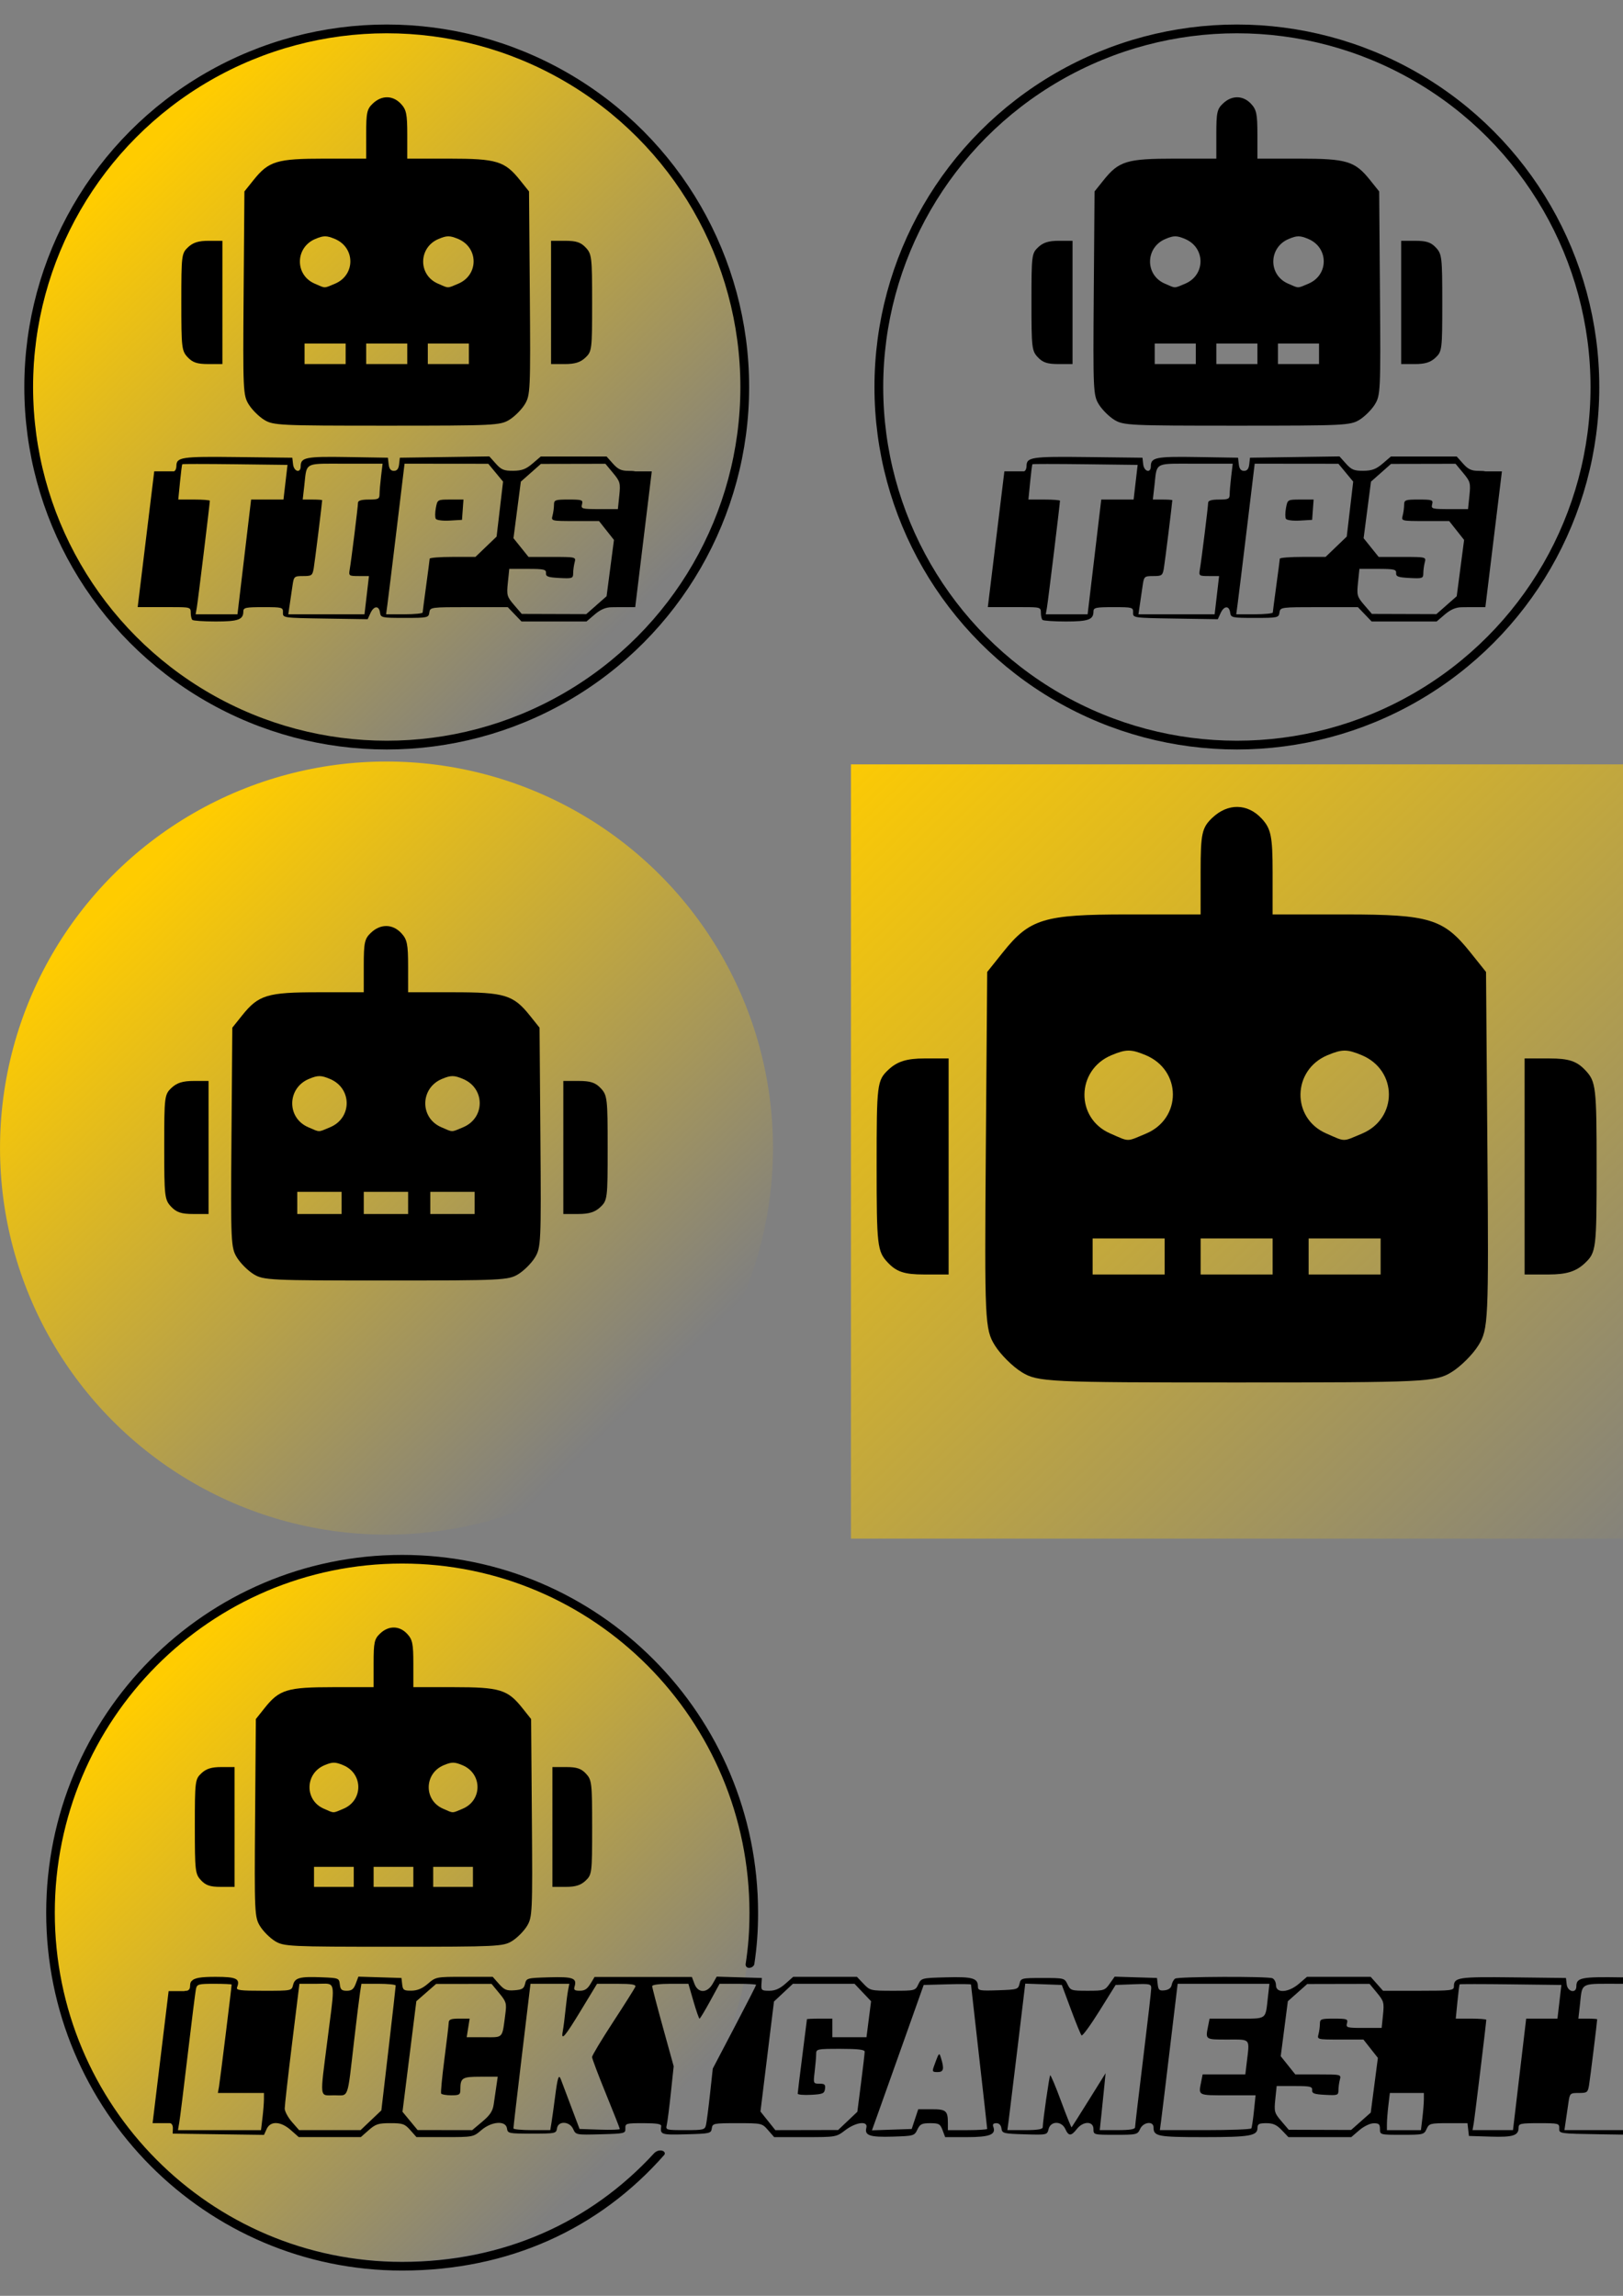 <?xml version="1.0" encoding="UTF-8" standalone="no"?>
<!-- Created with Inkscape (http://www.inkscape.org/) -->

<svg
   xmlns:dc="http://purl.org/dc/elements/1.1/"
   xmlns:cc="http://creativecommons.org/ns#"
   xmlns:rdf="http://www.w3.org/1999/02/22-rdf-syntax-ns#"
   xmlns:svg="http://www.w3.org/2000/svg"
   xmlns="http://www.w3.org/2000/svg"
   xmlns:xlink="http://www.w3.org/1999/xlink"
   xmlns:sodipodi="http://sodipodi.sourceforge.net/DTD/sodipodi-0.dtd"
   xmlns:inkscape="http://www.inkscape.org/namespaces/inkscape"
   width="210mm"
   height="297mm"
   viewBox="0 0 210 297"
   version="1.1"
   id="svg8"
   inkscape:version="0.92.3 (2405546, 2018-03-11)"
   sodipodi:docname="Logotipo.svg">
  <rect x="0" y="0" width="210" height="297" fill="#808080" stroke="none"/>
  <defs
     id="defs2">
    <linearGradient
       inkscape:collect="always"
       id="linearGradient4644">
      <stop
         style="stop-color:#ffcc00;stop-opacity:1;"
         offset="0"
         id="stop4640" />
      <stop
         style="stop-color:#ffcc00;stop-opacity:0;"
         offset="1"
         id="stop4642" />
    </linearGradient>
    <linearGradient
       inkscape:collect="always"
       xlink:href="#linearGradient4644"
       id="linearGradient4646"
       x1="29.727"
       y1="91.597"
       x2="91.769"
       y2="155.475"
       gradientUnits="userSpaceOnUse"
       gradientTransform="matrix(0.907,0,0,0.907,-0.304,127.262)" />
    <linearGradient
       inkscape:collect="always"
       xlink:href="#linearGradient4644"
       id="linearGradient4052"
       gradientUnits="userSpaceOnUse"
       gradientTransform="matrix(0.68,0,0,0.68,48.852,55.941)"
       x1="29.727"
       y1="91.597"
       x2="91.769"
       y2="155.475" />
    <linearGradient
       inkscape:collect="always"
       xlink:href="#linearGradient4644"
       id="linearGradient4052-4"
       gradientUnits="userSpaceOnUse"
       gradientTransform="matrix(0.68,0,0,0.68,7.32,26.445)"
       x1="29.727"
       y1="91.597"
       x2="91.769"
       y2="155.475" />
    <linearGradient
       inkscape:collect="always"
       xlink:href="#linearGradient4644"
       id="linearGradient4052-4-0"
       gradientUnits="userSpaceOnUse"
       gradientTransform="matrix(2.571,0,0,2.571,27.668,99.95)"
       x1="29.727"
       y1="91.597"
       x2="91.769"
       y2="155.475" />
    <linearGradient
       inkscape:collect="always"
       xlink:href="#linearGradient4644"
       id="linearGradient4425"
       gradientUnits="userSpaceOnUse"
       gradientTransform="matrix(0.907,0,0,0.907,-0.304,127.262)"
       x1="29.727"
       y1="91.597"
       x2="91.769"
       y2="155.475" />
    <linearGradient
       y2="155.475"
       x2="91.769"
       y1="91.597"
       x1="29.727"
       gradientTransform="matrix(0.976,0,0,0.976,5.676,-7.673)"
       gradientUnits="userSpaceOnUse"
       id="linearGradient4052-5"
       xlink:href="#linearGradient4644"
       inkscape:collect="always" />
  </defs>
  <sodipodi:namedview
     id="base"
     pagecolor="#ffffff"
     bordercolor="#666666"
     borderopacity="1.0"
     inkscape:pageopacity="0.0"
     inkscape:pageshadow="2"
     inkscape:zoom="0.35"
     inkscape:cx="-2890.8657"
     inkscape:cy="415.90823"
     inkscape:document-units="mm"
     inkscape:current-layer="layer1"
     showgrid="false"
     inkscape:window-width="1366"
     inkscape:window-height="745"
     inkscape:window-x="-8"
     inkscape:window-y="-8"
     inkscape:window-maximized="1" />
  <g
     inkscape:label="Camada 1"
     inkscape:groupmode="layer"
     id="layer1">
    <g
       id="g4937"
       transform="matrix(0.877,0,0,0.702,90.641,65.701)"
       inkscape:export-filename="D:\Git\MYNDBE\Web\Mysys\Myndbe\Images\background.png"
       inkscape:export-xdpi="102.62627"
       inkscape:export-ydpi="102.62627">
      <path
         style="fill:#eeeeee;stroke-width:0.353"
         d="M -667.802,118.019 V -93.648 h 282.222 282.222 v 211.667 211.667 h -282.222 -282.222 z"
         id="path4943"
         inkscape:connector-curvature="0" />
      <path
         style="fill:#fdd01b;fill-opacity:1;stroke-width:0.353"
         d="m -667.789,326.246 0.013,-3.44 4.661,-3.582 c 29.681,-22.808 40.049,-30.958 51.052,-40.135 15.395,-12.839 24.832,-21.45 38.662,-35.276 16.844,-16.839 26.385,-27.768 39.758,-45.538 11.289,-15.002 17.646,-22.691 25.649,-31.021 20.686,-21.533 39.363,-34.331 60.855,-41.699 11.271,-3.864 21.284,-5.621 34.219,-6.005 22.403,-0.664 46.591,4.472 79.199,16.819 12.618,4.778 23.574,9.362 52.035,21.772 38.412,16.75 55.66,23.744 77.611,31.475 33.677,11.86 68.991,20.394 98.69,23.85 l 2.028,0.236 v 57.991 57.991 h -282.222 -282.222 z"
         id="path4941"
         inkscape:connector-curvature="0" />
      <path
         style="fill:#2b292b;stroke-width:0.353"
         d="m -667.795,326.775 0.007,-2.91 5.196,-3.412 c 22.965,-15.078 30.231,-19.884 37.354,-24.705 23.677,-16.025 43.719,-31.449 61.328,-47.194 7.471,-6.681 22.421,-21.715 28.581,-28.741 14.867,-16.96 24.716,-26.719 36.369,-36.04 21.954,-17.559 44.759,-27.97 69.075,-31.532 7.963,-1.167 14.585,-1.527 24.02,-1.307 25.428,0.592 51.434,6.572 93.133,21.416 4.463,1.589 18.195,6.619 30.515,11.179 25.707,9.514 37.049,13.597 49.742,17.906 45.129,15.32 84.847,24.636 123.56,28.982 l 5.556,0.624 v 49.323 49.323 h -282.222 -282.222 z"
         id="path4939"
         inkscape:connector-curvature="0" />
    </g>
    <rect
       y="-112.304"
       x="65.979"
       height="69.49"
       width="69.49"
       id="rect5136"
       style="opacity:1;fill:none;stroke:none;stroke-width:0.85;stroke-miterlimit:4;stroke-dasharray:none;stroke-opacity:1" />
    <g
       id="g4050"
       transform="matrix(1.435,0,0,1.435,-73.833,-156.505)">
      <rect
         y="109.097"
         x="51.468"
         height="69.708"
         width="69.708"
         id="rect4034"
         style="opacity:1;fill:none;stroke:none;stroke-width:0.509;stroke-miterlimit:4;stroke-dasharray:none;stroke-opacity:1"
         inkscape:export-xdpi="186.56"
         inkscape:export-ydpi="186.56" />
      <g
         id="g4048">
        <g
           id="g4040">
          <circle
             r="32.283"
             cy="143.951"
             cx="86.7"
             id="circle4036"
             style="fill:url(#linearGradient4052);fill-opacity:1;stroke:none;stroke-width:0.29;stroke-miterlimit:4;stroke-dasharray:none;stroke-opacity:1" />
          <circle
             r="32.283"
             cy="143.951"
             cx="86.322"
             id="circle4038"
             style="fill:none;fill-opacity:1;stroke:#000000;stroke-width:0.79;stroke-miterlimit:4;stroke-dasharray:none;stroke-opacity:1" />
        </g>
        <g
           id="g4046">
          <path
             style="fill:#000000;stroke-width:0.265"
             d="m 75.273,146.912 c -0.474,-0.289 -1.101,-0.914 -1.394,-1.388 -0.509,-0.826 -0.528,-1.246 -0.461,-10.032 l 0.071,-9.17 0.813,-1.016 c 1.376,-1.721 2.102,-1.942 6.397,-1.942 l 3.77,-4.2e-4 v -2.203 c 0,-1.961 0.067,-2.266 0.612,-2.778 0.794,-0.746 1.794,-0.732 2.517,0.037 0.494,0.526 0.575,0.919 0.575,2.778 v 2.166 l 3.77,4.2e-4 c 4.295,4.8e-4 5.021,0.221 6.397,1.942 l 0.813,1.016 0.071,9.17 c 0.068,8.786 0.048,9.206 -0.461,10.032 -0.292,0.474 -0.919,1.099 -1.394,1.388 -0.821,0.501 -1.35,0.526 -11.049,0.526 -9.699,0 -10.228,-0.025 -11.049,-0.526 z m 7.345,-5.955 v -0.926 h -1.852 -1.852 v 0.926 0.926 h 1.852 1.852 z m 5.556,0 v -0.926 h -1.852 -1.852 v 0.926 0.926 h 1.852 1.852 z m 5.556,0 v -0.926 h -1.852 -1.852 v 0.926 0.926 h 1.852 1.852 z M 81.654,134.64 c 1.855,-0.775 1.85,-3.261 -0.009,-4.037 -0.752,-0.314 -1.009,-0.314 -1.761,0 -1.823,0.762 -1.864,3.244 -0.067,4.026 1.011,0.44 0.812,0.439 1.836,0.011 z m 11.113,0 c 1.855,-0.775 1.85,-3.261 -0.008,-4.037 -0.752,-0.314 -1.009,-0.314 -1.761,0 -1.823,0.762 -1.864,3.244 -0.066,4.026 1.011,0.44 0.812,0.439 1.836,0.011 z m -24.391,6.631 c -0.543,-0.578 -0.575,-0.86 -0.575,-4.981 0,-4.224 0.02,-4.388 0.612,-4.944 0.449,-0.422 0.943,-0.575 1.852,-0.575 h 1.24 v 5.556 5.556 h -1.277 c -0.993,0 -1.405,-0.136 -1.852,-0.612 z m 32.762,-4.944 v -5.556 h 1.277 c 0.993,0 1.405,0.136 1.852,0.612 0.543,0.578 0.575,0.86 0.575,4.981 0,4.224 -0.02,4.388 -0.612,4.944 -0.449,0.422 -0.943,0.575 -1.852,0.575 h -1.24 z"
             id="path4042"
             inkscape:connector-curvature="0" />
          <path
             style="fill:#000000;stroke-width:0.216"
             d="m 95.575,150.209 -4.035,0.059 -4.035,0.058 -0.068,0.593 c -0.047,0.411 -0.191,0.593 -0.47,0.593 -0.279,0 -0.424,-0.182 -0.471,-0.593 l -0.068,-0.593 -3.635,-0.059 c -3.781,-0.062 -4.231,0.028 -4.231,0.84 0,0.643 -0.61,0.476 -0.686,-0.188 l -0.068,-0.593 -4.929,-0.058 c -5.101,-0.06 -5.523,0.003 -5.523,0.821 0,0.213 -0.094,0.419 -0.209,0.458 -0.001,4.7e-4 -0.003,0.006 -0.005,0.007 h -1.784 l -1.493,12.242 h 1.532 1.626 c 1.56,0 1.626,0.02 1.626,0.503 0,0.277 0.065,0.568 0.144,0.647 0.079,0.079 1.029,0.144 2.112,0.144 2.03,0 2.486,-0.166 2.486,-0.905 0,-0.343 0.21,-0.388 1.795,-0.388 1.723,0 1.794,0.019 1.778,0.485 -0.017,0.483 -0.004,0.485 3.811,0.544 l 3.828,0.059 0.248,-0.544 c 0.307,-0.675 0.772,-0.706 0.864,-0.059 0.066,0.466 0.153,0.485 2.224,0.485 2.071,0 2.158,-0.019 2.224,-0.485 0.068,-0.48 0.104,-0.485 3.57,-0.485 h 3.501 l 0.62,0.646 0.619,0.646 h 2.931 2.931 l 0.746,-0.638 c 0.517,-0.442 0.984,-0.64 1.518,-0.646 l 0.771,-0.009 h 1.357 l 1.493,-12.242 h -1.501 c -0.119,-0.032 -0.303,-0.042 -0.579,-0.042 -0.663,0 -0.963,-0.138 -1.417,-0.647 l -0.576,-0.646 h -2.97 -2.969 l -0.746,0.638 c -0.586,0.501 -0.959,0.64 -1.734,0.647 -0.834,0.007 -1.079,-0.093 -1.568,-0.643 z m -14.221,0.653 c 0.354,6.8e-4 0.764,0.004 1.238,0.004 h 3.356 l -0.136,1.131 c -0.075,0.622 -0.137,1.35 -0.138,1.616 -0.002,0.431 -0.11,0.485 -0.972,0.485 -0.649,0 -0.97,0.092 -0.97,0.279 0,0.334 -0.602,5.186 -0.748,6.025 -0.099,0.57 -0.068,0.593 0.816,0.593 h 0.919 l -0.201,1.724 -0.201,1.724 H 80.883 77.446 l 0.127,-0.862 c 0.07,-0.474 0.184,-1.25 0.253,-1.724 0.123,-0.835 0.153,-0.862 0.96,-0.862 0.772,0 0.842,-0.052 0.953,-0.701 0.097,-0.569 0.762,-5.922 0.762,-6.136 0,-0.033 -0.395,-0.06 -0.877,-0.06 H 78.746 l 0.141,-1.239 c 0.216,-1.902 -0.013,-2.002 2.468,-1.997 z m 6.575,0.003 3.775,0.004 3.775,0.004 0.666,0.804 0.666,0.804 -0.291,2.478 -0.291,2.478 -0.954,0.916 -0.954,0.916 h -2.06 c -1.133,0 -2.063,0.073 -2.067,0.162 -0.004,0.089 -0.146,1.18 -0.316,2.425 -0.17,1.244 -0.313,2.335 -0.317,2.424 -0.004,0.089 -0.746,0.162 -1.651,0.162 h -1.645 l 0.123,-0.916 c 0.068,-0.504 0.442,-3.559 0.833,-6.789 z m 18.11,0.008 0.688,0.828 c 0.643,0.775 0.68,0.908 0.563,2.044 l -0.126,1.214 h -1.674 c -1.568,0 -1.667,-0.027 -1.561,-0.431 0.104,-0.396 0.007,-0.431 -1.205,-0.431 -1.222,0 -1.319,0.036 -1.321,0.485 -0.002,0.267 -0.061,0.703 -0.133,0.969 -0.128,0.479 -0.105,0.485 2.032,0.485 h 2.162 l 0.673,0.851 0.674,0.851 -0.333,2.538 -0.333,2.538 -0.916,0.805 v 0.002 l -0.915,0.804 -2.909,-0.009 -2.909,-0.009 -0.689,-0.803 c -0.648,-0.755 -0.681,-0.878 -0.562,-2.029 l 0.127,-1.226 h 1.67 c 1.458,0 1.666,0.048 1.64,0.377 -0.025,0.312 0.183,0.388 1.209,0.442 1.167,0.061 1.24,0.036 1.242,-0.431 0.002,-0.273 0.061,-0.714 0.133,-0.981 0.128,-0.479 0.104,-0.485 -2.014,-0.485 h -2.144 l -0.679,-0.845 -0.679,-0.845 0.332,-2.549 0.332,-2.55 0.903,-0.799 0.904,-0.799 2.909,-0.006 z m -36.731,0.018 c 0.865,0 2.05,0.008 3.348,0.024 l 4.719,0.058 -0.182,1.563 -0.182,1.562 H 75.553 74.093 l -0.614,5.172 -0.615,5.172 h -1.887 -1.887 l 0.105,-0.592 c 0.097,-0.542 1.177,-9.394 1.177,-9.644 0,-0.06 -0.64,-0.109 -1.423,-0.109 h -1.423 l 0.154,-1.562 c 0.085,-0.859 0.177,-1.589 0.206,-1.621 0.014,-0.016 0.558,-0.024 1.423,-0.024 z m 22.759,3.207 c -1.172,0 -1.174,0.001 -1.316,0.758 -0.079,0.417 -0.081,0.858 -0.005,0.98 h 5.15e-4 c 0.076,0.122 0.638,0.194 1.25,0.158 l 1.112,-0.065 0.066,-0.916 0.067,-0.916 z"
             id="path4044"
             inkscape:connector-curvature="0" />
        </g>
      </g>
    </g>
    <g
       id="g4032"
       transform="matrix(1.435,0,0,1.435,36.167,-156.505)"
       inkscape:export-xdpi="186.56"
       inkscape:export-ydpi="186.56">
      <rect
         inkscape:export-ydpi="186.56"
         inkscape:export-xdpi="186.56"
         style="opacity:1;fill:none;stroke:none;stroke-width:0.509;stroke-miterlimit:4;stroke-dasharray:none;stroke-opacity:1"
         id="rect4698"
         width="69.708"
         height="69.708"
         x="51.468"
         y="109.097" />
      <g
         id="g4022">
        <g
           id="g4014">
          <circle
             style="fill:none;fill-opacity:1;stroke:#000000;stroke-width:0.79;stroke-miterlimit:4;stroke-dasharray:none;stroke-opacity:1"
             id="circle5138-8"
             cx="86.322"
             cy="143.951"
             r="32.283" />
        </g>
        <g
           id="g4010">
          <path
             inkscape:connector-curvature="0"
             id="path3882"
             d="m 75.273,146.912 c -0.474,-0.289 -1.101,-0.914 -1.394,-1.388 -0.509,-0.826 -0.528,-1.246 -0.461,-10.032 l 0.071,-9.17 0.813,-1.016 c 1.376,-1.721 2.102,-1.942 6.397,-1.942 l 3.77,-4.2e-4 v -2.203 c 0,-1.961 0.067,-2.266 0.612,-2.778 0.794,-0.746 1.794,-0.732 2.517,0.037 0.494,0.526 0.575,0.919 0.575,2.778 v 2.166 l 3.77,4.2e-4 c 4.295,4.8e-4 5.021,0.221 6.397,1.942 l 0.813,1.016 0.071,9.17 c 0.068,8.786 0.048,9.206 -0.461,10.032 -0.292,0.474 -0.919,1.099 -1.394,1.388 -0.821,0.501 -1.35,0.526 -11.049,0.526 -9.699,0 -10.228,-0.025 -11.049,-0.526 z m 7.345,-5.955 v -0.926 h -1.852 -1.852 v 0.926 0.926 h 1.852 1.852 z m 5.556,0 v -0.926 h -1.852 -1.852 v 0.926 0.926 h 1.852 1.852 z m 5.556,0 v -0.926 h -1.852 -1.852 v 0.926 0.926 h 1.852 1.852 z M 81.654,134.64 c 1.855,-0.775 1.85,-3.261 -0.009,-4.037 -0.752,-0.314 -1.009,-0.314 -1.761,0 -1.823,0.762 -1.864,3.244 -0.067,4.026 1.011,0.44 0.812,0.439 1.836,0.011 z m 11.113,0 c 1.855,-0.775 1.85,-3.261 -0.008,-4.037 -0.752,-0.314 -1.009,-0.314 -1.761,0 -1.823,0.762 -1.864,3.244 -0.066,4.026 1.011,0.44 0.812,0.439 1.836,0.011 z m -24.391,6.631 c -0.543,-0.578 -0.575,-0.86 -0.575,-4.981 0,-4.224 0.02,-4.388 0.612,-4.944 0.449,-0.422 0.943,-0.575 1.852,-0.575 h 1.24 v 5.556 5.556 h -1.277 c -0.993,0 -1.405,-0.136 -1.852,-0.612 z m 32.762,-4.944 v -5.556 h 1.277 c 0.993,0 1.405,0.136 1.852,0.612 0.543,0.578 0.575,0.86 0.575,4.981 0,4.224 -0.02,4.388 -0.612,4.944 -0.449,0.422 -0.943,0.575 -1.852,0.575 h -1.24 z"
             style="fill:#000000;stroke-width:0.265" />
          <path
             inkscape:connector-curvature="0"
             id="path3961"
             d="m 95.575,150.209 -4.035,0.059 -4.035,0.058 -0.068,0.593 c -0.047,0.411 -0.191,0.593 -0.47,0.593 -0.279,0 -0.424,-0.182 -0.471,-0.593 l -0.068,-0.593 -3.635,-0.059 c -3.781,-0.062 -4.231,0.028 -4.231,0.84 0,0.643 -0.61,0.476 -0.686,-0.188 l -0.068,-0.593 -4.929,-0.058 c -5.101,-0.06 -5.523,0.003 -5.523,0.821 0,0.213 -0.094,0.419 -0.209,0.458 -0.001,4.7e-4 -0.003,0.006 -0.005,0.007 h -1.784 l -1.493,12.242 h 1.532 1.626 c 1.56,0 1.626,0.02 1.626,0.503 0,0.277 0.065,0.568 0.144,0.647 0.079,0.079 1.029,0.144 2.112,0.144 2.03,0 2.486,-0.166 2.486,-0.905 0,-0.343 0.21,-0.388 1.795,-0.388 1.723,0 1.794,0.019 1.778,0.485 -0.017,0.483 -0.004,0.485 3.811,0.544 l 3.828,0.059 0.248,-0.544 c 0.307,-0.675 0.772,-0.706 0.864,-0.059 0.066,0.466 0.153,0.485 2.224,0.485 2.071,0 2.158,-0.019 2.224,-0.485 0.068,-0.48 0.104,-0.485 3.57,-0.485 h 3.501 l 0.62,0.646 0.619,0.646 h 2.931 2.931 l 0.746,-0.638 c 0.517,-0.442 0.984,-0.64 1.518,-0.646 l 0.771,-0.009 h 1.357 l 1.493,-12.242 h -1.501 c -0.119,-0.032 -0.303,-0.042 -0.579,-0.042 -0.663,0 -0.963,-0.138 -1.417,-0.647 l -0.576,-0.646 h -2.97 -2.969 l -0.746,0.638 c -0.586,0.501 -0.959,0.64 -1.734,0.647 -0.834,0.007 -1.079,-0.093 -1.568,-0.643 z m -14.221,0.653 c 0.354,6.8e-4 0.764,0.004 1.238,0.004 h 3.356 l -0.136,1.131 c -0.075,0.622 -0.137,1.35 -0.138,1.616 -0.002,0.431 -0.11,0.485 -0.972,0.485 -0.649,0 -0.97,0.092 -0.97,0.279 0,0.334 -0.602,5.186 -0.748,6.025 -0.099,0.57 -0.068,0.593 0.816,0.593 h 0.919 l -0.201,1.724 -0.201,1.724 H 80.883 77.446 l 0.127,-0.862 c 0.07,-0.474 0.184,-1.25 0.253,-1.724 0.123,-0.835 0.153,-0.862 0.96,-0.862 0.772,0 0.842,-0.052 0.953,-0.701 0.097,-0.569 0.762,-5.922 0.762,-6.136 0,-0.033 -0.395,-0.06 -0.877,-0.06 H 78.746 l 0.141,-1.239 c 0.216,-1.902 -0.013,-2.002 2.468,-1.997 z m 6.575,0.003 3.775,0.004 3.775,0.004 0.666,0.804 0.666,0.804 -0.291,2.478 -0.291,2.478 -0.954,0.916 -0.954,0.916 h -2.06 c -1.133,0 -2.063,0.073 -2.067,0.162 -0.004,0.089 -0.146,1.18 -0.316,2.425 -0.17,1.244 -0.313,2.335 -0.317,2.424 -0.004,0.089 -0.746,0.162 -1.651,0.162 h -1.645 l 0.123,-0.916 c 0.068,-0.504 0.442,-3.559 0.833,-6.789 z m 18.11,0.008 0.688,0.828 c 0.643,0.775 0.68,0.908 0.563,2.044 l -0.126,1.214 h -1.674 c -1.568,0 -1.667,-0.027 -1.561,-0.431 0.104,-0.396 0.007,-0.431 -1.205,-0.431 -1.222,0 -1.319,0.036 -1.321,0.485 -0.002,0.267 -0.061,0.703 -0.133,0.969 -0.128,0.479 -0.105,0.485 2.032,0.485 h 2.162 l 0.673,0.851 0.674,0.851 -0.333,2.538 -0.333,2.538 -0.916,0.805 v 0.002 l -0.915,0.804 -2.909,-0.009 -2.909,-0.009 -0.689,-0.803 c -0.648,-0.755 -0.681,-0.878 -0.562,-2.029 l 0.127,-1.226 h 1.67 c 1.458,0 1.666,0.048 1.64,0.377 -0.025,0.312 0.183,0.388 1.209,0.442 1.167,0.061 1.24,0.036 1.242,-0.431 0.002,-0.273 0.061,-0.714 0.133,-0.981 0.128,-0.479 0.104,-0.485 -2.014,-0.485 h -2.144 l -0.679,-0.845 -0.679,-0.845 0.332,-2.549 0.332,-2.55 0.903,-0.799 0.904,-0.799 2.909,-0.006 z m -36.731,0.018 c 0.865,0 2.05,0.008 3.348,0.024 l 4.719,0.058 -0.182,1.563 -0.182,1.562 H 75.553 74.093 l -0.614,5.172 -0.615,5.172 h -1.887 -1.887 l 0.105,-0.592 c 0.097,-0.542 1.177,-9.394 1.177,-9.644 0,-0.06 -0.64,-0.109 -1.423,-0.109 h -1.423 l 0.154,-1.562 c 0.085,-0.859 0.177,-1.589 0.206,-1.621 0.014,-0.016 0.558,-0.024 1.423,-0.024 z m 22.759,3.207 c -1.172,0 -1.174,0.001 -1.316,0.758 -0.079,0.417 -0.081,0.858 -0.005,0.98 h 5.15e-4 c 0.076,0.122 0.638,0.194 1.25,0.158 l 1.112,-0.065 0.066,-0.916 0.067,-0.916 z"
             style="fill:#000000;stroke-width:0.216" />
        </g>
      </g>
    </g>
    <g
       id="g4151"
       transform="matrix(1.549,0,0,1.549,-19.958,-28.769)">
      <circle
         style="fill:url(#linearGradient4052-4);fill-opacity:1;stroke:none;stroke-width:0.29;stroke-miterlimit:4;stroke-dasharray:none;stroke-opacity:1"
         id="circle4036-3"
         cx="45.169"
         cy="114.455"
         r="32.283" />
      <path
         inkscape:connector-curvature="0"
         id="path4095"
         d="m 34.074,124.99 c -0.474,-0.289 -1.101,-0.914 -1.394,-1.388 -0.509,-0.826 -0.528,-1.246 -0.461,-10.032 l 0.071,-9.17 0.813,-1.016 c 1.376,-1.721 2.102,-1.942 6.397,-1.942 l 3.77,-4.2e-4 v -2.203 c 0,-1.961 0.067,-2.266 0.612,-2.778 0.794,-0.746 1.794,-0.732 2.517,0.037 0.494,0.526 0.575,0.919 0.575,2.778 v 2.166 l 3.77,4.2e-4 c 4.295,4.8e-4 5.021,0.221 6.397,1.942 l 0.813,1.016 0.071,9.17 c 0.068,8.786 0.048,9.206 -0.461,10.032 -0.292,0.474 -0.919,1.099 -1.394,1.388 -0.821,0.501 -1.35,0.526 -11.049,0.526 -9.699,0 -10.228,-0.025 -11.049,-0.526 z m 7.345,-5.955 v -0.926 h -1.852 -1.852 v 0.926 0.926 h 1.852 1.852 z m 5.556,0 v -0.926 h -1.852 -1.852 v 0.926 0.926 h 1.852 1.852 z m 5.556,0 v -0.926 h -1.852 -1.852 v 0.926 0.926 h 1.852 1.852 z m -12.076,-6.317 c 1.855,-0.775 1.85,-3.261 -0.009,-4.037 -0.752,-0.314 -1.009,-0.314 -1.761,0 -1.823,0.762 -1.864,3.244 -0.067,4.026 1.011,0.44 0.812,0.439 1.836,0.011 z m 11.113,0 c 1.855,-0.775 1.85,-3.261 -0.008,-4.037 -0.752,-0.314 -1.009,-0.314 -1.761,0 -1.823,0.762 -1.864,3.244 -0.066,4.026 1.011,0.44 0.812,0.439 1.836,0.011 z m -24.391,6.631 c -0.543,-0.578 -0.575,-0.86 -0.575,-4.981 0,-4.224 0.02,-4.388 0.612,-4.944 0.449,-0.422 0.943,-0.575 1.852,-0.575 h 1.24 v 5.556 5.556 h -1.277 c -0.993,0 -1.405,-0.136 -1.852,-0.612 z m 32.762,-4.944 v -5.556 h 1.277 c 0.993,0 1.405,0.136 1.852,0.612 0.543,0.578 0.575,0.86 0.575,4.981 0,4.224 -0.02,4.388 -0.612,4.944 -0.449,0.422 -0.943,0.575 -1.852,0.575 h -1.24 z"
         style="fill:#000000;stroke-width:0.265" />
    </g>
    <g
       id="g4132"
       transform="matrix(2.515,0,0,2.515,46.524,-136.828)">
      <path
         id="circle4036-3-7"
         transform="scale(0.265)"
         d="M 95.398,353.668 V 503.955 H 245.684 V 353.668 Z"
         style="fill:url(#linearGradient4052-4-0);fill-opacity:1;stroke:none;stroke-width:1.097;stroke-miterlimit:4;stroke-dasharray:none;stroke-opacity:1"
         inkscape:connector-curvature="0" />
      <path
         inkscape:connector-curvature="0"
         id="path4095-2"
         d="m 34.074,124.99 c -0.474,-0.289 -1.101,-0.914 -1.394,-1.388 -0.509,-0.826 -0.528,-1.246 -0.461,-10.032 l 0.071,-9.17 0.813,-1.016 c 1.376,-1.721 2.102,-1.942 6.397,-1.942 l 3.77,-4.2e-4 v -2.203 c 0,-1.961 0.067,-2.266 0.612,-2.778 0.794,-0.746 1.794,-0.732 2.517,0.037 0.494,0.526 0.575,0.919 0.575,2.778 v 2.166 l 3.77,4.2e-4 c 4.295,4.8e-4 5.021,0.221 6.397,1.942 l 0.813,1.016 0.071,9.17 c 0.068,8.786 0.048,9.206 -0.461,10.032 -0.292,0.474 -0.919,1.099 -1.394,1.388 -0.821,0.501 -1.35,0.526 -11.049,0.526 -9.699,0 -10.228,-0.025 -11.049,-0.526 z m 7.345,-5.955 v -0.926 h -1.852 -1.852 v 0.926 0.926 h 1.852 1.852 z m 5.556,0 v -0.926 h -1.852 -1.852 v 0.926 0.926 h 1.852 1.852 z m 5.556,0 v -0.926 h -1.852 -1.852 v 0.926 0.926 h 1.852 1.852 z m -12.076,-6.317 c 1.855,-0.775 1.85,-3.261 -0.009,-4.037 -0.752,-0.314 -1.009,-0.314 -1.761,0 -1.823,0.762 -1.864,3.244 -0.067,4.026 1.011,0.44 0.812,0.439 1.836,0.011 z m 11.113,0 c 1.855,-0.775 1.85,-3.261 -0.008,-4.037 -0.752,-0.314 -1.009,-0.314 -1.761,0 -1.823,0.762 -1.864,3.244 -0.066,4.026 1.011,0.44 0.812,0.439 1.836,0.011 z m -24.391,6.631 c -0.543,-0.578 -0.575,-0.86 -0.575,-4.981 0,-4.224 0.02,-4.388 0.612,-4.944 0.449,-0.422 0.943,-0.575 1.852,-0.575 h 1.24 v 5.556 5.556 h -1.277 c -0.993,0 -1.405,-0.136 -1.852,-0.612 z m 32.762,-4.944 v -5.556 h 1.277 c 0.993,0 1.405,0.136 1.852,0.612 0.543,0.578 0.575,0.86 0.575,4.981 0,4.224 -0.02,4.388 -0.612,4.944 -0.449,0.422 -0.943,0.575 -1.852,0.575 h -1.24 z"
         style="fill:#000000;stroke-width:0.265" />
    </g>
    <g
       id="g4405"
       transform="matrix(0.195,0,0,0.196,106.439,217.906)"
       inkscape:export-xdpi="130.048"
       inkscape:export-ydpi="130.048">
      <rect
         y="-106.71"
         x="-545"
         height="510.421"
         width="1300"
         id="rect4679"
         style="opacity:1;fill:none;stroke:none;stroke-width:5.944;stroke-miterlimit:4;stroke-dasharray:none;stroke-opacity:1" />
      <g
         transform="matrix(5.403,0,0,5.403,-550.657,-1173.277)"
         id="g4369">
        <g
           id="g4357">
          <circle
             r="43.044"
             cy="244.608"
             cx="50.16"
             id="path4622"
             style="fill:url(#linearGradient4646);fill-opacity:1;stroke:none;stroke-width:0.387;stroke-miterlimit:4;stroke-dasharray:none;stroke-opacity:1" />
          <path
             sodipodi:nodetypes="sssccssssccss"
             inkscape:connector-curvature="0"
             id="circle4038-7"
             transform="scale(0.265)"
             d="m 189.723,759.744 c -91.077,0 -164.949,73.872 -164.949,164.949 0,91.077 73.872,164.955 164.949,164.955 49.254,0 91.323,-19.152 121.553,-53.401 0.998,-1.729 -2.4,-3.064 -4.77,-0.695 -29.41,31.891 -69.964,50.101 -116.783,50.101 -88.922,0 -160.963,-72.039 -160.963,-160.961 0,-88.922 72.041,-160.963 160.963,-160.963 88.922,0 160.969,72.041 160.969,160.963 0,8.47 -0.532,15.648 -1.792,23.764 0,2.529 3.533,1.866 4.033,0 1.231,-8.122 1.745,-15.299 1.745,-23.764 0,-91.077 -73.878,-164.949 -164.955,-164.949 z"
             style="color:#000000;font-style:normal;font-variant:normal;font-weight:normal;font-stretch:normal;font-size:medium;line-height:normal;font-family:sans-serif;font-variant-ligatures:normal;font-variant-position:normal;font-variant-caps:normal;font-variant-numeric:normal;font-variant-alternates:normal;font-feature-settings:normal;text-indent:0;text-align:start;text-decoration:none;text-decoration-line:none;text-decoration-style:solid;text-decoration-color:#000000;letter-spacing:normal;word-spacing:normal;text-transform:none;writing-mode:lr-tb;direction:ltr;text-orientation:mixed;dominant-baseline:auto;baseline-shift:baseline;text-anchor:start;white-space:normal;shape-padding:0;clip-rule:nonzero;display:inline;overflow:visible;visibility:visible;opacity:1;isolation:auto;mix-blend-mode:normal;color-interpolation:sRGB;color-interpolation-filters:linearRGB;solid-color:#000000;solid-opacity:1;vector-effect:none;fill:#000000;fill-opacity:1;fill-rule:nonzero;stroke:none;stroke-width:3.988;stroke-linecap:butt;stroke-linejoin:miter;stroke-miterlimit:4;stroke-dasharray:none;stroke-dashoffset:0;stroke-opacity:1;color-rendering:auto;image-rendering:auto;shape-rendering:auto;text-rendering:auto;enable-background:accumulate" />
        </g>
        <g
           id="g4361">
          <path
             sodipodi:nodetypes="cccccccscsccccscccccccscccssscccccccsccccccsccccccccccsccsccsccccscccsccsccccsccscscccccsscssssccccccsscsccccsscccccscscccccccccccccccccccscccccccccccccscccsccccsccccccscccccccccscsccsccscccccsccccccccccccsscsccccsccccsccccccssccscccccccccccscccscccsscscccccccscsscccccsccccccccccscccccccccccsccscscccccccscccsccsccssccccsccccsscccccccccccscccccsccsscccccccccccccccccsccscccccscccscccccccccccccscccscccccccscccscccssscccccccccccccccccccscsccscccccccccccccsccccscccccccccccccccccscsccscccccccccccccccsccccscccccccccccccccccccccssccccccscsscssccccccsccccccccccccccsccccccccccccc"
             inkscape:connector-curvature="0"
             id="path4285"
             d="m 88.911,252.85 -0.489,0.86 c -0.673,1.183 -1.801,1.194 -2.243,0.023 l -0.317,-0.84 -5.976,-0.002 -5.977,-0.002 -0.498,0.843 c -0.367,0.621 -0.71,0.843 -1.307,0.843 -0.64,0 -0.777,-0.104 -0.655,-0.497 0.326,-1.047 -0.176,-1.231 -3.107,-1.146 -2.727,0.08 -2.806,0.101 -2.967,0.791 -0.138,0.591 -0.355,0.723 -1.301,0.794 -0.963,0.072 -1.253,-0.047 -1.906,-0.78 l -0.77,-0.865 h -3.485 c -3.451,0 -3.494,0.008 -4.467,0.84 -0.692,0.592 -1.291,0.843 -2.028,0.852 -0.933,0.01 -1.055,-0.073 -1.135,-0.769 l -0.089,-0.78 -2.645,-0.082 -2.645,-0.081 -0.325,0.862 c -0.252,0.669 -0.499,0.862 -1.096,0.862 -0.629,0 -0.787,-0.143 -0.86,-0.78 -0.088,-0.765 -0.131,-0.782 -2.214,-0.865 -2.707,-0.108 -3.303,0.05 -3.525,0.934 -0.178,0.711 -0.183,0.712 -3.609,0.712 -2.932,0 -3.407,-0.061 -3.267,-0.425 0.401,-1.045 -0.077,-1.277 -2.63,-1.277 -1.793,0 -2.62,0.115 -2.953,0.519 l 0.002,-0.019 c -0.132,0.132 -0.176,0.301 -0.188,0.51 -0.005,0.046 -0.006,0.095 -0.007,0.145 -0.001,0.057 -0.007,0.114 -0.018,0.168 -0.004,0.02 -0.009,0.04 -0.015,0.058 -0.001,0.004 -0.003,0.008 -0.004,0.012 -0.066,0.181 -0.215,0.308 -0.39,0.308 -0.122,0 -0.23,0.018 -0.308,0.046 H 21.599 l -1.967,16.125 h 2.017 0.026 0.051 c 0.009,6.6e-4 0.017,0.004 0.027,0.004 0.222,0 0.381,0.275 0.368,0.638 l -0.023,0.639 5.608,0.077 5.607,0.077 0.326,-0.716 c 0.464,-1.018 1.725,-0.961 2.974,0.136 l 0.969,0.851 h 3.811 3.811 l 0.969,-0.851 c 0.845,-0.742 1.187,-0.851 2.659,-0.851 1.519,0 1.766,0.086 2.448,0.851 l 0.758,0.851 h 3.485 c 3.451,0 3.494,-0.008 4.467,-0.84 1.276,-1.09 3.021,-1.214 3.162,-0.224 0.087,0.616 0.197,0.639 3.071,0.639 2.874,0 2.983,-0.023 3.07,-0.639 0.135,-0.949 1.547,-0.891 1.99,0.081 0.325,0.713 0.355,0.719 3.38,0.639 2.96,-0.078 3.051,-0.1 3.029,-0.719 -0.022,-0.61 0.077,-0.638 2.212,-0.638 1.623,0 2.221,0.097 2.188,0.355 -0.136,1.05 -0.031,1.084 3.072,1.003 2.919,-0.077 3.055,-0.108 3.141,-0.719 0.088,-0.617 0.194,-0.638 3.129,-0.638 3.021,0 3.043,0.005 3.785,0.851 l 0.747,0.851 h 3.806 c 3.782,0 3.813,-0.005 4.92,-0.843 1.33,-1.006 2.826,-1.18 2.596,-0.302 -0.247,0.946 0.427,1.172 3.24,1.085 2.578,-0.08 2.661,-0.103 3.024,-0.862 0.32,-0.669 0.544,-0.78 1.573,-0.78 1.072,0 1.233,0.09 1.52,0.851 l 0.321,0.851 h 2.686 c 2.794,0 3.589,-0.314 3.222,-1.273 -0.111,-0.29 0.01,-0.429 0.374,-0.429 0.343,0 0.572,0.232 0.629,0.638 0.086,0.606 0.233,0.643 2.849,0.72 2.745,0.081 2.76,0.077 2.939,-0.639 0.253,-1.009 1.596,-1.016 2.054,-0.011 0.407,0.893 0.717,0.893 1.42,0 0.774,-0.984 2.037,-0.984 2.037,0 0,0.707 0.009,0.71 2.702,0.71 2.607,0 2.713,-0.025 3.025,-0.71 0.391,-0.859 1.651,-1.01 1.651,-0.198 0,1.097 0.49,1.192 6.176,1.192 5.692,0 6.593,-0.156 6.593,-1.145 0,-0.457 0.196,-0.558 1.082,-0.558 0.832,0 1.271,0.197 1.898,0.851 l 0.815,0.851 h 3.86 3.859 l 0.982,-0.84 c 0.555,-0.475 1.321,-0.845 1.763,-0.851 0.646,-0.01 0.78,0.11 0.78,0.698 0,0.707 0.009,0.71 2.702,0.71 2.607,0 2.713,-0.025 3.025,-0.71 0.307,-0.673 0.442,-0.709 2.671,-0.709 h 2.348 l 0.09,0.78 0.089,0.78 2.654,0.082 c 2.782,0.086 3.447,-0.128 3.447,-1.11 0,-0.481 0.244,-0.532 2.506,-0.532 2.416,0 2.505,0.023 2.483,0.638 -0.022,0.636 -0.005,0.639 5.017,0.716 l 5.04,0.077 0.326,-0.716 c 0.405,-0.888 1.016,-0.93 1.137,-0.077 0.087,0.613 0.202,0.638 2.929,0.638 2.727,0 2.841,-0.025 2.928,-0.638 0.09,-0.632 0.136,-0.639 4.7,-0.639 h 4.61 l 0.815,0.852 0.815,0.851 h 3.86 3.859 l 0.982,-0.84 c 0.244,-0.209 0.48,-0.375 0.714,-0.504 v 0.006 c 0.419,-0.231 0.834,-0.343 1.285,-0.348 l 1.015,-0.011 h 1.787 l 1.967,-16.126 h -1.977 c -0.003,-9.2e-4 -0.008,-0.002 -0.012,-0.003 -0.016,-0.004 -0.035,-0.006 -0.053,-0.01 -0.036,-0.007 -0.076,-0.014 -0.119,-0.019 -0.019,-0.002 -0.04,-0.004 -0.06,-0.006 -0.036,-0.003 -0.08,-0.005 -0.12,-0.008 -0.094,-0.005 -0.2,-0.008 -0.321,-0.009 -0.029,-2.1e-4 -0.047,-0.002 -0.077,-0.002 -0.873,0 -1.269,-0.181 -1.867,-0.852 l -0.759,-0.852 h -0.69 v 0.002 h -3.22 -3.91 l -0.982,0.84 c -0.771,0.659 -1.263,0.842 -2.284,0.851 -1.097,0.01 -1.42,-0.123 -2.065,-0.846 l -0.764,-0.857 -5.313,0.077 -5.313,0.077 -0.09,0.78 c -0.062,0.541 -0.252,0.78 -0.619,0.78 -0.367,0 -0.557,-0.24 -0.62,-0.78 l -0.09,-0.78 -4.786,-0.078 c -4.979,-0.081 -5.571,0.036 -5.571,1.106 0,0.901 -1.081,0.675 -1.187,-0.248 l -0.09,-0.78 -6.491,-0.076 c -6.744,-0.079 -7.271,8.5e-4 -7.271,1.104 1e-5,0.498 -0.283,0.533 -4.351,0.533 h -4.352 l -0.759,-0.852 -0.759,-0.851 h -3.91 -3.91 l -0.982,0.84 c -1.289,1.102 -2.827,1.202 -2.827,0.184 0,-0.373 -0.202,-0.757 -0.449,-0.852 -0.642,-0.246 -11.547,-0.205 -11.933,0.045 -0.177,0.115 -0.37,0.464 -0.428,0.776 -0.069,0.369 -0.371,0.598 -0.864,0.655 -0.645,0.075 -0.771,-0.031 -0.849,-0.71 l -0.091,-0.797 -2.598,-0.081 -2.598,-0.081 -0.613,0.861 c -0.588,0.826 -0.699,0.862 -2.707,0.862 -2.004,0 -2.11,-0.033 -2.468,-0.78 -0.369,-0.77 -0.41,-0.78 -3.053,-0.78 -2.624,0 -2.682,0.014 -2.846,0.709 -0.16,0.681 -0.265,0.713 -2.638,0.792 -2.274,0.075 -2.471,0.039 -2.471,-0.462 0,-1.018 -0.644,-1.205 -3.869,-1.12 -3.044,0.08 -3.081,0.089 -3.45,0.861 -0.37,0.772 -0.401,0.78 -3.142,0.78 -2.706,0 -2.788,-0.02 -3.585,-0.852 l -0.815,-0.851 h -3.91 -3.91 l -0.969,0.851 c -0.689,0.605 -1.262,0.852 -1.979,0.852 -0.925,0 -1.005,-0.065 -0.956,-0.78 l 0.053,-0.78 -2.774,-0.082 z m 37.891,0.854 2.246,0.081 2.246,0.082 1.112,2.979 c 0.611,1.639 1.2,3.071 1.308,3.183 0.108,0.112 1.094,-1.229 2.191,-2.98 l 1.995,-3.182 2.186,-0.083 c 2.026,-0.077 2.187,-0.041 2.187,0.485 0,0.312 -0.447,4.181 -0.992,8.596 -0.546,4.415 -0.992,8.187 -0.993,8.382 -9.2e-4,0.253 -0.625,0.354 -2.17,0.354 h -2.168 l 0.19,-1.774 c 0.104,-0.975 0.265,-2.539 0.358,-3.476 l 0.168,-1.703 -2.045,3.263 c -1.125,1.795 -2.082,3.3 -2.126,3.346 -0.045,0.045 -0.628,-1.392 -1.296,-3.195 -0.668,-1.803 -1.27,-3.224 -1.337,-3.156 -0.112,0.112 -0.895,5.532 -0.915,6.34 -0.006,0.252 -0.636,0.355 -2.175,0.355 h -2.166 l 0.162,-1.206 c 0.089,-0.663 0.583,-4.69 1.098,-8.949 z m -85.927,0.002 c 1.268,0.03 1.022,0.687 0.237,6.83 -0.951,7.44 -1.028,6.81 0.838,6.81 1.821,0 1.568,0.696 2.428,-6.669 0.31,-2.653 0.639,-5.303 0.731,-5.888 l 0.168,-1.064 h 2.103 c 1.157,0 2.105,0.096 2.107,0.213 0.002,0.117 -0.393,3.596 -0.878,7.732 l -0.883,7.52 -1.277,1.206 -1.277,1.206 H 41.397 37.623 l -0.881,-1.003 c -0.484,-0.552 -0.882,-1.286 -0.885,-1.631 -0.002,-0.346 0.403,-3.917 0.901,-7.935 l 0.905,-7.307 h 2.078 c 0.466,0 0.84,-0.026 1.132,-0.019 z m 157.289,0.015 c 0.467,8.9e-4 1.006,0.005 1.63,0.005 h 4.419 l -0.179,1.49 c -0.098,0.819 -0.18,1.777 -0.181,2.128 -0.002,0.567 -0.145,0.639 -1.28,0.639 -0.854,0 -1.277,0.121 -1.277,0.366 0,0.44 -0.793,6.828 -0.985,7.933 -0.13,0.751 -0.089,0.781 1.075,0.781 h 1.21 l -0.265,2.27 -0.265,2.27 h -4.525 -4.525 l 0.167,-1.135 c 0.092,-0.624 0.242,-1.646 0.334,-2.27 0.162,-1.1 0.201,-1.135 1.264,-1.135 1.016,0 1.109,-0.068 1.255,-0.922 0.128,-0.75 1.003,-7.798 1.003,-8.079 0,-0.044 -0.52,-0.079 -1.155,-0.079 h -1.155 l 0.186,-1.632 c 0.285,-2.504 -0.017,-2.636 3.249,-2.629 z m -170.951,0.005 c 1.168,0 2.123,0.043 2.123,0.095 0,0.292 -1.431,11.811 -1.548,12.462 l -0.141,0.781 h 2.831 2.83 l -0.003,0.78 c -0.001,0.429 -0.083,1.451 -0.181,2.27 l -0.179,1.489 H 27.845 22.746 l 0.161,-0.922 c 0.089,-0.507 0.555,-4.242 1.037,-8.3 0.482,-4.058 0.937,-7.665 1.011,-8.016 0.126,-0.593 0.286,-0.639 2.258,-0.639 z m 38.828,0 h 2.385 2.384 l -0.153,0.78 c -0.084,0.429 -0.23,1.547 -0.324,2.483 -0.094,0.936 -0.241,2.069 -0.326,2.518 -0.244,1.287 0.238,0.731 2.3,-2.652 l 1.908,-3.13 h 2.419 c 1.829,0 2.386,0.087 2.283,0.358 -0.075,0.197 -1.302,2.132 -2.726,4.302 -1.424,2.17 -2.589,4.099 -2.589,4.287 0,0.188 0.766,2.206 1.702,4.486 0.936,2.28 1.703,4.218 1.703,4.306 0,0.089 -1.111,0.123 -2.47,0.079 l -2.471,-0.082 -1.074,-2.838 c -0.591,-1.561 -1.142,-3.015 -1.225,-3.233 -0.254,-0.666 -0.401,-0.226 -0.704,2.117 -0.16,1.238 -0.36,2.666 -0.443,3.173 l -0.151,0.922 h -2.257 c -1.241,0 -2.261,-0.095 -2.267,-0.212 -0.005,-0.117 0.464,-4.14 1.043,-8.939 z m 17.166,0 h 2.226 l 0.619,2.128 c 0.34,1.171 0.676,2.129 0.746,2.129 0.07,0 0.653,-0.958 1.296,-2.129 l 1.168,-2.128 h 2.245 c 1.234,0 2.244,0.058 2.244,0.128 0,0.07 -1.198,2.4 -2.662,5.178 l -2.662,5.051 -0.342,3.121 c -0.188,1.717 -0.409,3.409 -0.49,3.76 -0.139,0.6 -0.292,0.638 -2.56,0.638 -2.357,0 -2.409,-0.014 -2.259,-0.638 0.084,-0.351 0.31,-2.107 0.501,-3.902 l 0.348,-3.263 -1.321,-4.754 c -0.727,-2.615 -1.321,-4.881 -1.321,-5.037 0,-0.164 0.934,-0.283 2.226,-0.283 z m 15.061,0 h 3.784 3.784 l 1.016,1.064 1.016,1.065 -0.283,2.199 -0.282,2.199 h -2.095 -2.095 v -1.135 -1.135 h -1.561 c -0.858,0 -1.561,0.032 -1.561,0.071 -1.69e-4,0.039 -0.256,2.05 -0.567,4.469 -0.312,2.419 -0.567,4.5 -0.567,4.625 -1.8e-4,0.125 0.734,0.189 1.631,0.142 1.445,-0.075 1.642,-0.158 1.722,-0.723 0.075,-0.527 -0.043,-0.639 -0.678,-0.639 -0.761,0 -0.767,-0.015 -0.59,-1.49 0.098,-0.819 0.18,-1.777 0.181,-2.128 0.002,-0.621 0.082,-0.639 2.982,-0.639 2.138,0 2.979,0.097 2.979,0.343 0,0.188 -0.203,1.919 -0.451,3.845 l -0.452,3.503 -1.18,1.114 v -0.002 l -1.18,1.114 -3.855,0.008 -3.854,0.008 -0.915,-1.138 -0.914,-1.138 0.83,-6.718 0.83,-6.718 1.161,-1.083 z m 47.249,0 h 5.635 5.635 l -0.186,1.631 c -0.322,2.827 -0.027,2.625 -3.812,2.625 h -3.351 l -0.177,0.887 c -0.34,1.698 -0.384,1.667 2.377,1.667 2.897,0 2.726,-0.199 2.37,2.767 l -0.179,1.49 h -2.621 -2.621 l -0.178,0.887 c -0.346,1.728 -0.465,1.667 3.25,1.667 h 3.428 l -0.199,1.915 c -0.11,1.054 -0.255,2.012 -0.323,2.129 -0.068,0.117 -2.623,0.212 -5.678,0.212 h -5.554 l 0.162,-1.206 c 0.089,-0.663 0.58,-4.686 1.091,-8.939 z m 61.304,5.3e-4 4.97,0.005 4.97,0.005 0.876,1.059 0.876,1.059 -0.383,3.263 -0.384,3.263 -1.256,1.206 -1.256,1.206 h -2.712 c -1.492,0 -2.716,0.095 -2.721,0.212 -0.005,0.117 -0.192,1.554 -0.417,3.193 -0.224,1.639 -0.412,3.076 -0.417,3.193 -0.005,0.117 -0.983,0.213 -2.175,0.213 h -2.166 l 0.162,-1.206 c 0.089,-0.663 0.582,-4.686 1.097,-8.938 z m -145.562,0.01 0.939,1.131 c 0.86,1.035 0.924,1.246 0.762,2.478 -0.414,3.146 -0.2,2.907 -2.612,2.907 h -2.142 l 0.181,-1.135 0.182,-1.135 h -1.281 c -1.026,0 -1.282,0.099 -1.291,0.497 -0.006,0.273 -0.246,2.284 -0.532,4.469 -0.286,2.185 -0.465,4.069 -0.397,4.186 0.067,0.117 0.626,0.213 1.241,0.213 0.994,0 1.118,-0.077 1.118,-0.686 0,-1.455 0.201,-1.584 2.468,-1.584 h 2.122 l -0.166,1.135 c -0.092,0.624 -0.239,1.626 -0.326,2.225 -0.123,0.84 -0.443,1.327 -1.402,2.128 l -1.243,1.038 -3.351,-0.005 -3.351,-0.005 -0.929,-1.118 -0.929,-1.119 0.851,-6.75 0.851,-6.751 1.213,-1.056 1.213,-1.056 3.405,-0.003 z m 107.83,0 0.906,1.091 c 0.847,1.02 0.895,1.196 0.741,2.691 l -0.165,1.599 h -2.204 c -2.064,0 -2.194,-0.036 -2.055,-0.567 0.136,-0.522 0.008,-0.567 -1.587,-0.567 -1.61,0 -1.736,0.046 -1.739,0.638 -0.002,0.351 -0.081,0.926 -0.175,1.277 -0.169,0.63 -0.138,0.639 2.676,0.639 h 2.847 l 0.887,1.12 0.887,1.12 -0.438,3.342 -0.438,3.342 -1.206,1.059 v 0.002 l -1.206,1.059 -3.831,-0.012 -3.831,-0.012 -0.907,-1.058 c -0.853,-0.994 -0.898,-1.155 -0.741,-2.672 l 0.167,-1.614 h 2.199 c 1.92,0 2.194,0.063 2.16,0.497 -0.033,0.411 0.241,0.511 1.592,0.582 1.537,0.08 1.633,0.047 1.636,-0.567 0.002,-0.359 0.081,-0.94 0.175,-1.291 0.169,-0.63 0.137,-0.638 -2.652,-0.638 h -2.823 l -0.894,-1.113 -0.894,-1.113 0.437,-3.357 0.437,-3.357 1.19,-1.052 1.19,-1.052 3.831,-0.008 z m 61.577,0 0.905,1.091 c 0.741,0.893 0.871,1.139 0.788,2.188 -0.012,0.15 -0.028,0.316 -0.047,0.503 l -0.108,1.044 -0.057,0.553 h -2.034 v 0.002 h -0.17 c -2.064,0 -2.194,-0.036 -2.055,-0.567 0.136,-0.522 0.008,-0.567 -1.587,-0.567 -1.61,0 -1.736,0.046 -1.739,0.638 -0.002,0.351 -0.081,0.926 -0.175,1.277 -0.169,0.63 -0.139,0.639 2.675,0.639 h 2.847 l 0.204,0.258 0.682,0.862 0.888,1.12 -0.438,3.342 v 0.002 l -0.438,3.34 -1.206,1.059 v 0.002 l -1.205,1.059 -3.831,-0.012 -3.831,-0.012 -0.907,-1.058 c -0.853,-0.994 -0.897,-1.155 -0.741,-2.672 l 0.166,-1.614 h 2.199 c 1.92,0 2.194,0.063 2.16,0.497 -0.033,0.411 0.241,0.511 1.592,0.582 1.537,0.08 1.633,0.047 1.636,-0.567 0.002,-0.359 0.081,-0.94 0.175,-1.291 0.169,-0.63 0.137,-0.638 -2.653,-0.638 h -2.823 l -0.894,-1.113 -0.894,-1.113 0.437,-3.357 0.437,-3.357 1.19,-1.052 1.19,-1.052 3.831,-0.008 z m -48.647,0.024 c 1.139,0 2.7,0.011 4.409,0.032 l 6.214,0.076 -0.24,2.057 -0.24,2.057 h -1.921 -1.921 l -0.81,6.81 -0.809,6.81 h -2.485 -2.485 l 0.139,-0.78 c 0.127,-0.714 1.549,-12.368 1.549,-12.697 0,-0.079 -0.843,-0.143 -1.873,-0.143 h -1.873 l 0.203,-2.057 c 0.111,-1.131 0.233,-2.092 0.271,-2.134 0.019,-0.021 0.735,-0.032 1.873,-0.032 z m -62.733,0.002 c 0.526,0.005 0.853,0.023 0.853,0.053 0,0.059 0.447,4.015 0.993,8.79 0.546,4.775 0.993,8.753 0.993,8.84 0,0.087 -1.086,0.158 -2.412,0.158 h -2.412 v -0.828 c 0,-1.548 -0.206,-1.726 -1.993,-1.726 h -1.648 l -0.402,1.206 -0.401,1.206 -2.441,0.082 -2.441,0.082 0.847,-2.352 c 0.466,-1.294 1.895,-5.289 3.177,-8.879 l 2.33,-6.526 2.905,-0.081 c 0.799,-0.022 1.525,-0.03 2.052,-0.025 z m 92.982,4.221 c -1.543,0 -1.546,0.001 -1.733,0.998 -0.103,0.549 -0.105,1.13 -0.006,1.291 0.1,0.161 0.84,0.255 1.645,0.208 l 1.465,-0.085 0.087,-1.206 0.087,-1.206 z m -96.016,4.353 c -0.113,-0.032 -0.261,0.362 -0.638,1.393 -0.262,0.718 -0.229,0.78 0.417,0.78 0.747,0 0.838,-0.362 0.429,-1.702 -0.085,-0.28 -0.141,-0.452 -0.209,-0.471 z m 55.327,4.728 h 2.089 2.089 l -0.002,0.78 c -0.001,0.429 -0.083,1.451 -0.181,2.27 l -0.179,1.489 h -2.089 -2.089 l 0.002,-0.78 c 10e-4,-0.429 0.083,-1.451 0.181,-2.27 z"
             style="fill:#000000;stroke-width:0.284" />
          <path
             inkscape:connector-curvature="0"
             id="path4220"
             d="m 34.661,248.508 c -0.625,-0.381 -1.451,-1.204 -1.836,-1.828 -0.67,-1.088 -0.696,-1.642 -0.607,-13.215 l 0.093,-12.079 1.07,-1.339 c 1.812,-2.267 2.769,-2.557 8.427,-2.558 l 4.966,-5.5e-4 v -2.902 c 0,-2.582 0.089,-2.985 0.807,-3.659 1.046,-0.983 2.364,-0.964 3.315,0.049 0.651,0.693 0.758,1.21 0.758,3.659 v 2.853 l 4.966,5.6e-4 c 5.658,6.3e-4 6.614,0.291 8.427,2.558 l 1.07,1.339 0.093,12.079 c 0.089,11.573 0.064,12.127 -0.607,13.215 -0.385,0.625 -1.211,1.448 -1.836,1.828 -1.081,0.659 -1.778,0.693 -14.554,0.693 -12.775,0 -13.472,-0.033 -14.554,-0.693 z m 9.674,-7.843 v -1.22 h -2.44 -2.44 v 1.22 1.22 h 2.44 2.44 z m 7.319,0 v -1.22 h -2.44 -2.44 v 1.22 1.22 h 2.44 2.44 z m 7.319,0 v -1.22 h -2.44 -2.44 v 1.22 1.22 h 2.44 2.44 z m -15.906,-8.321 c 2.443,-1.021 2.436,-4.295 -0.012,-5.318 -0.99,-0.414 -1.329,-0.414 -2.32,0 -2.401,1.003 -2.455,4.273 -0.088,5.303 1.331,0.58 1.069,0.578 2.418,0.015 z m 14.638,0 c 2.443,-1.021 2.436,-4.295 -0.011,-5.318 -0.99,-0.414 -1.329,-0.414 -2.32,0 -2.401,1.003 -2.455,4.273 -0.087,5.303 1.331,0.58 1.069,0.578 2.418,0.015 z m -32.128,8.735 c -0.715,-0.761 -0.758,-1.132 -0.758,-6.561 0,-5.564 0.027,-5.779 0.807,-6.512 0.591,-0.555 1.243,-0.758 2.44,-0.758 h 1.633 v 7.319 7.319 h -1.682 c -1.307,0 -1.851,-0.18 -2.44,-0.807 z m 43.155,-6.512 v -7.319 h 1.682 c 1.307,0 1.851,0.18 2.44,0.807 0.715,0.761 0.758,1.133 0.758,6.561 0,5.564 -0.027,5.779 -0.807,6.512 -0.591,0.555 -1.243,0.758 -2.44,0.758 h -1.633 z"
             style="fill:#000000;stroke-width:0.349" />
        </g>
      </g>
    </g>
    <g
       inkscape:export-ydpi="130.048"
       inkscape:export-xdpi="130.048"
       transform="matrix(0.146,0,0,0.147,-222.67,52.947)"
       id="g4423">
      <rect
         style="opacity:1;fill:none;stroke:none;stroke-width:5.944;stroke-miterlimit:4;stroke-dasharray:none;stroke-opacity:1"
         id="rect4407"
         width="1300"
         height="510.421"
         x="-545"
         y="-106.71" />
      <g
         id="g4421"
         transform="matrix(5.403,0,0,5.403,-550.657,-1173.277)">
        <g
           id="g4413">
          <circle
             style="fill:url(#linearGradient4425);fill-opacity:1;stroke:none;stroke-width:0.387;stroke-miterlimit:4;stroke-dasharray:none;stroke-opacity:1"
             id="circle4409"
             cx="50.16"
             cy="244.608"
             r="43.044" />
          <path
             style="color:#000000;font-style:normal;font-variant:normal;font-weight:normal;font-stretch:normal;font-size:medium;line-height:normal;font-family:sans-serif;font-variant-ligatures:normal;font-variant-position:normal;font-variant-caps:normal;font-variant-numeric:normal;font-variant-alternates:normal;font-feature-settings:normal;text-indent:0;text-align:start;text-decoration:none;text-decoration-line:none;text-decoration-style:solid;text-decoration-color:#000000;letter-spacing:normal;word-spacing:normal;text-transform:none;writing-mode:lr-tb;direction:ltr;text-orientation:mixed;dominant-baseline:auto;baseline-shift:baseline;text-anchor:start;white-space:normal;shape-padding:0;clip-rule:nonzero;display:inline;overflow:visible;visibility:visible;opacity:1;isolation:auto;mix-blend-mode:normal;color-interpolation:sRGB;color-interpolation-filters:linearRGB;solid-color:#000000;solid-opacity:1;vector-effect:none;fill:#000000;fill-opacity:1;fill-rule:nonzero;stroke:none;stroke-width:3.988;stroke-linecap:butt;stroke-linejoin:miter;stroke-miterlimit:4;stroke-dasharray:none;stroke-dashoffset:0;stroke-opacity:1;color-rendering:auto;image-rendering:auto;shape-rendering:auto;text-rendering:auto;enable-background:accumulate"
             d="m 189.723,759.744 c -91.077,0 -164.949,73.872 -164.949,164.949 0,91.077 73.872,164.955 164.949,164.955 49.254,0 91.323,-19.152 121.553,-53.401 0.998,-1.729 -2.4,-3.064 -4.77,-0.695 -29.41,31.891 -69.964,50.101 -116.783,50.101 -88.922,0 -160.963,-72.039 -160.963,-160.961 0,-88.922 72.041,-160.963 160.963,-160.963 88.922,0 160.969,72.041 160.969,160.963 0,8.47 -0.532,15.648 -1.792,23.764 0,2.529 3.533,1.866 4.033,0 1.231,-8.122 1.745,-15.299 1.745,-23.764 0,-91.077 -73.878,-164.949 -164.955,-164.949 z"
             transform="scale(0.265)"
             id="path4411"
             inkscape:connector-curvature="0"
             sodipodi:nodetypes="sssccssssccss" />
        </g>
        <g
           id="g4419">
          <path
             style="fill:#000000;stroke-width:0.284"
             d="m 88.911,252.85 -0.489,0.86 c -0.673,1.183 -1.801,1.194 -2.243,0.023 l -0.317,-0.84 -5.976,-0.002 -5.977,-0.002 -0.498,0.843 c -0.367,0.621 -0.71,0.843 -1.307,0.843 -0.64,0 -0.777,-0.104 -0.655,-0.497 0.326,-1.047 -0.176,-1.231 -3.107,-1.146 -2.727,0.08 -2.806,0.101 -2.967,0.791 -0.138,0.591 -0.355,0.723 -1.301,0.794 -0.963,0.072 -1.253,-0.047 -1.906,-0.78 l -0.77,-0.865 h -3.485 c -3.451,0 -3.494,0.008 -4.467,0.84 -0.692,0.592 -1.291,0.843 -2.028,0.852 -0.933,0.01 -1.055,-0.073 -1.135,-0.769 l -0.089,-0.78 -2.645,-0.082 -2.645,-0.081 -0.325,0.862 c -0.252,0.669 -0.499,0.862 -1.096,0.862 -0.629,0 -0.787,-0.143 -0.86,-0.78 -0.088,-0.765 -0.131,-0.782 -2.214,-0.865 -2.707,-0.108 -3.303,0.05 -3.525,0.934 -0.178,0.711 -0.183,0.712 -3.609,0.712 -2.932,0 -3.407,-0.061 -3.267,-0.425 0.401,-1.045 -0.077,-1.277 -2.63,-1.277 -1.793,0 -2.62,0.115 -2.953,0.519 l 0.002,-0.019 c -0.132,0.132 -0.176,0.301 -0.188,0.51 -0.005,0.046 -0.006,0.095 -0.007,0.145 -0.001,0.057 -0.007,0.114 -0.018,0.168 -0.004,0.02 -0.009,0.04 -0.015,0.058 -0.001,0.004 -0.003,0.008 -0.004,0.012 -0.066,0.181 -0.215,0.308 -0.39,0.308 -0.122,0 -0.23,0.018 -0.308,0.046 H 21.599 l -1.967,16.125 h 2.017 0.026 0.051 c 0.009,6.6e-4 0.017,0.004 0.027,0.004 0.222,0 0.381,0.275 0.368,0.638 l -0.023,0.639 5.608,0.077 5.607,0.077 0.326,-0.716 c 0.464,-1.018 1.725,-0.961 2.974,0.136 l 0.969,0.851 h 3.811 3.811 l 0.969,-0.851 c 0.845,-0.742 1.187,-0.851 2.659,-0.851 1.519,0 1.766,0.086 2.448,0.851 l 0.758,0.851 h 3.485 c 3.451,0 3.494,-0.008 4.467,-0.84 1.276,-1.09 3.021,-1.214 3.162,-0.224 0.087,0.616 0.197,0.639 3.071,0.639 2.874,0 2.983,-0.023 3.07,-0.639 0.135,-0.949 1.547,-0.891 1.99,0.081 0.325,0.713 0.355,0.719 3.38,0.639 2.96,-0.078 3.051,-0.1 3.029,-0.719 -0.022,-0.61 0.077,-0.638 2.212,-0.638 1.623,0 2.221,0.097 2.188,0.355 -0.136,1.05 -0.031,1.084 3.072,1.003 2.919,-0.077 3.055,-0.108 3.141,-0.719 0.088,-0.617 0.194,-0.638 3.129,-0.638 3.021,0 3.043,0.005 3.785,0.851 l 0.747,0.851 h 3.806 c 3.782,0 3.813,-0.005 4.92,-0.843 1.33,-1.006 2.826,-1.18 2.596,-0.302 -0.247,0.946 0.427,1.172 3.24,1.085 2.578,-0.08 2.661,-0.103 3.024,-0.862 0.32,-0.669 0.544,-0.78 1.573,-0.78 1.072,0 1.233,0.09 1.52,0.851 l 0.321,0.851 h 2.686 c 2.794,0 3.589,-0.314 3.222,-1.273 -0.111,-0.29 0.01,-0.429 0.374,-0.429 0.343,0 0.572,0.232 0.629,0.638 0.086,0.606 0.233,0.643 2.849,0.72 2.745,0.081 2.76,0.077 2.939,-0.639 0.253,-1.009 1.596,-1.016 2.054,-0.011 0.407,0.893 0.717,0.893 1.42,0 0.774,-0.984 2.037,-0.984 2.037,0 0,0.707 0.009,0.71 2.702,0.71 2.607,0 2.713,-0.025 3.025,-0.71 0.391,-0.859 1.651,-1.01 1.651,-0.198 0,1.097 0.49,1.192 6.176,1.192 5.692,0 6.593,-0.156 6.593,-1.145 0,-0.457 0.196,-0.558 1.082,-0.558 0.832,0 1.271,0.197 1.898,0.851 l 0.815,0.851 h 3.86 3.859 l 0.982,-0.84 c 0.555,-0.475 1.321,-0.845 1.763,-0.851 0.646,-0.01 0.78,0.11 0.78,0.698 0,0.707 0.009,0.71 2.702,0.71 2.607,0 2.713,-0.025 3.025,-0.71 0.307,-0.673 0.442,-0.709 2.671,-0.709 h 2.348 l 0.09,0.78 0.089,0.78 2.654,0.082 c 2.782,0.086 3.447,-0.128 3.447,-1.11 0,-0.481 0.244,-0.532 2.506,-0.532 2.416,0 2.505,0.023 2.483,0.638 -0.022,0.636 -0.005,0.639 5.017,0.716 l 5.04,0.077 0.326,-0.716 c 0.405,-0.888 1.016,-0.93 1.137,-0.077 0.087,0.613 0.202,0.638 2.929,0.638 2.727,0 2.841,-0.025 2.928,-0.638 0.09,-0.632 0.136,-0.639 4.7,-0.639 h 4.61 l 0.815,0.852 0.815,0.851 h 3.86 3.859 l 0.982,-0.84 c 0.244,-0.209 0.48,-0.375 0.714,-0.504 v 0.006 c 0.419,-0.231 0.834,-0.343 1.285,-0.348 l 1.015,-0.011 h 1.787 l 1.967,-16.126 h -1.977 c -0.003,-9.2e-4 -0.008,-0.002 -0.012,-0.003 -0.016,-0.004 -0.035,-0.006 -0.053,-0.01 -0.036,-0.007 -0.076,-0.014 -0.119,-0.019 -0.019,-0.002 -0.04,-0.004 -0.06,-0.006 -0.036,-0.003 -0.08,-0.005 -0.12,-0.008 -0.094,-0.005 -0.2,-0.008 -0.321,-0.009 -0.029,-2.1e-4 -0.047,-0.002 -0.077,-0.002 -0.873,0 -1.269,-0.181 -1.867,-0.852 l -0.759,-0.852 h -0.69 v 0.002 h -3.22 -3.91 l -0.982,0.84 c -0.771,0.659 -1.263,0.842 -2.284,0.851 -1.097,0.01 -1.42,-0.123 -2.065,-0.846 l -0.764,-0.857 -5.313,0.077 -5.313,0.077 -0.09,0.78 c -0.062,0.541 -0.252,0.78 -0.619,0.78 -0.367,0 -0.557,-0.24 -0.62,-0.78 l -0.09,-0.78 -4.786,-0.078 c -4.979,-0.081 -5.571,0.036 -5.571,1.106 0,0.901 -1.081,0.675 -1.187,-0.248 l -0.09,-0.78 -6.491,-0.076 c -6.744,-0.079 -7.271,8.5e-4 -7.271,1.104 1e-5,0.498 -0.283,0.533 -4.351,0.533 h -4.352 l -0.759,-0.852 -0.759,-0.851 h -3.91 -3.91 l -0.982,0.84 c -1.289,1.102 -2.827,1.202 -2.827,0.184 0,-0.373 -0.202,-0.757 -0.449,-0.852 -0.642,-0.246 -11.547,-0.205 -11.933,0.045 -0.177,0.115 -0.37,0.464 -0.428,0.776 -0.069,0.369 -0.371,0.598 -0.864,0.655 -0.645,0.075 -0.771,-0.031 -0.849,-0.71 l -0.091,-0.797 -2.598,-0.081 -2.598,-0.081 -0.613,0.861 c -0.588,0.826 -0.699,0.862 -2.707,0.862 -2.004,0 -2.11,-0.033 -2.468,-0.78 -0.369,-0.77 -0.41,-0.78 -3.053,-0.78 -2.624,0 -2.682,0.014 -2.846,0.709 -0.16,0.681 -0.265,0.713 -2.638,0.792 -2.274,0.075 -2.471,0.039 -2.471,-0.462 0,-1.018 -0.644,-1.205 -3.869,-1.12 -3.044,0.08 -3.081,0.089 -3.45,0.861 -0.37,0.772 -0.401,0.78 -3.142,0.78 -2.706,0 -2.788,-0.02 -3.585,-0.852 l -0.815,-0.851 h -3.91 -3.91 l -0.969,0.851 c -0.689,0.605 -1.262,0.852 -1.979,0.852 -0.925,0 -1.005,-0.065 -0.956,-0.78 l 0.053,-0.78 -2.774,-0.082 z m 37.891,0.854 2.246,0.081 2.246,0.082 1.112,2.979 c 0.611,1.639 1.2,3.071 1.308,3.183 0.108,0.112 1.094,-1.229 2.191,-2.98 l 1.995,-3.182 2.186,-0.083 c 2.026,-0.077 2.187,-0.041 2.187,0.485 0,0.312 -0.447,4.181 -0.992,8.596 -0.546,4.415 -0.992,8.187 -0.993,8.382 -9.2e-4,0.253 -0.625,0.354 -2.17,0.354 h -2.168 l 0.19,-1.774 c 0.104,-0.975 0.265,-2.539 0.358,-3.476 l 0.168,-1.703 -2.045,3.263 c -1.125,1.795 -2.082,3.3 -2.126,3.346 -0.045,0.045 -0.628,-1.392 -1.296,-3.195 -0.668,-1.803 -1.27,-3.224 -1.337,-3.156 -0.112,0.112 -0.895,5.532 -0.915,6.34 -0.006,0.252 -0.636,0.355 -2.175,0.355 h -2.166 l 0.162,-1.206 c 0.089,-0.663 0.583,-4.69 1.098,-8.949 z m -85.927,0.002 c 1.268,0.03 1.022,0.687 0.237,6.83 -0.951,7.44 -1.028,6.81 0.838,6.81 1.821,0 1.568,0.696 2.428,-6.669 0.31,-2.653 0.639,-5.303 0.731,-5.888 l 0.168,-1.064 h 2.103 c 1.157,0 2.105,0.096 2.107,0.213 0.002,0.117 -0.393,3.596 -0.878,7.732 l -0.883,7.52 -1.277,1.206 -1.277,1.206 H 41.397 37.623 l -0.881,-1.003 c -0.484,-0.552 -0.882,-1.286 -0.885,-1.631 -0.002,-0.346 0.403,-3.917 0.901,-7.935 l 0.905,-7.307 h 2.078 c 0.466,0 0.84,-0.026 1.132,-0.019 z m 157.289,0.015 c 0.467,8.9e-4 1.006,0.005 1.63,0.005 h 4.419 l -0.179,1.49 c -0.098,0.819 -0.18,1.777 -0.181,2.128 -0.002,0.567 -0.145,0.639 -1.28,0.639 -0.854,0 -1.277,0.121 -1.277,0.366 0,0.44 -0.793,6.828 -0.985,7.933 -0.13,0.751 -0.089,0.781 1.075,0.781 h 1.21 l -0.265,2.27 -0.265,2.27 h -4.525 -4.525 l 0.167,-1.135 c 0.092,-0.624 0.242,-1.646 0.334,-2.27 0.162,-1.1 0.201,-1.135 1.264,-1.135 1.016,0 1.109,-0.068 1.255,-0.922 0.128,-0.75 1.003,-7.798 1.003,-8.079 0,-0.044 -0.52,-0.079 -1.155,-0.079 h -1.155 l 0.186,-1.632 c 0.285,-2.504 -0.017,-2.636 3.249,-2.629 z m -170.951,0.005 c 1.168,0 2.123,0.043 2.123,0.095 0,0.292 -1.431,11.811 -1.548,12.462 l -0.141,0.781 h 2.831 2.83 l -0.003,0.78 c -0.001,0.429 -0.083,1.451 -0.181,2.27 l -0.179,1.489 H 27.845 22.746 l 0.161,-0.922 c 0.089,-0.507 0.555,-4.242 1.037,-8.3 0.482,-4.058 0.937,-7.665 1.011,-8.016 0.126,-0.593 0.286,-0.639 2.258,-0.639 z m 38.828,0 h 2.385 2.384 l -0.153,0.78 c -0.084,0.429 -0.23,1.547 -0.324,2.483 -0.094,0.936 -0.241,2.069 -0.326,2.518 -0.244,1.287 0.238,0.731 2.3,-2.652 l 1.908,-3.13 h 2.419 c 1.829,0 2.386,0.087 2.283,0.358 -0.075,0.197 -1.302,2.132 -2.726,4.302 -1.424,2.17 -2.589,4.099 -2.589,4.287 0,0.188 0.766,2.206 1.702,4.486 0.936,2.28 1.703,4.218 1.703,4.306 0,0.089 -1.111,0.123 -2.47,0.079 l -2.471,-0.082 -1.074,-2.838 c -0.591,-1.561 -1.142,-3.015 -1.225,-3.233 -0.254,-0.666 -0.401,-0.226 -0.704,2.117 -0.16,1.238 -0.36,2.666 -0.443,3.173 l -0.151,0.922 h -2.257 c -1.241,0 -2.261,-0.095 -2.267,-0.212 -0.005,-0.117 0.464,-4.14 1.043,-8.939 z m 17.166,0 h 2.226 l 0.619,2.128 c 0.34,1.171 0.676,2.129 0.746,2.129 0.07,0 0.653,-0.958 1.296,-2.129 l 1.168,-2.128 h 2.245 c 1.234,0 2.244,0.058 2.244,0.128 0,0.07 -1.198,2.4 -2.662,5.178 l -2.662,5.051 -0.342,3.121 c -0.188,1.717 -0.409,3.409 -0.49,3.76 -0.139,0.6 -0.292,0.638 -2.56,0.638 -2.357,0 -2.409,-0.014 -2.259,-0.638 0.084,-0.351 0.31,-2.107 0.501,-3.902 l 0.348,-3.263 -1.321,-4.754 c -0.727,-2.615 -1.321,-4.881 -1.321,-5.037 0,-0.164 0.934,-0.283 2.226,-0.283 z m 15.061,0 h 3.784 3.784 l 1.016,1.064 1.016,1.065 -0.283,2.199 -0.282,2.199 h -2.095 -2.095 v -1.135 -1.135 h -1.561 c -0.858,0 -1.561,0.032 -1.561,0.071 -1.69e-4,0.039 -0.256,2.05 -0.567,4.469 -0.312,2.419 -0.567,4.5 -0.567,4.625 -1.8e-4,0.125 0.734,0.189 1.631,0.142 1.445,-0.075 1.642,-0.158 1.722,-0.723 0.075,-0.527 -0.043,-0.639 -0.678,-0.639 -0.761,0 -0.767,-0.015 -0.59,-1.49 0.098,-0.819 0.18,-1.777 0.181,-2.128 0.002,-0.621 0.082,-0.639 2.982,-0.639 2.138,0 2.979,0.097 2.979,0.343 0,0.188 -0.203,1.919 -0.451,3.845 l -0.452,3.503 -1.18,1.114 v -0.002 l -1.18,1.114 -3.855,0.008 -3.854,0.008 -0.915,-1.138 -0.914,-1.138 0.83,-6.718 0.83,-6.718 1.161,-1.083 z m 47.249,0 h 5.635 5.635 l -0.186,1.631 c -0.322,2.827 -0.027,2.625 -3.812,2.625 h -3.351 l -0.177,0.887 c -0.34,1.698 -0.384,1.667 2.377,1.667 2.897,0 2.726,-0.199 2.37,2.767 l -0.179,1.49 h -2.621 -2.621 l -0.178,0.887 c -0.346,1.728 -0.465,1.667 3.25,1.667 h 3.428 l -0.199,1.915 c -0.11,1.054 -0.255,2.012 -0.323,2.129 -0.068,0.117 -2.623,0.212 -5.678,0.212 h -5.554 l 0.162,-1.206 c 0.089,-0.663 0.58,-4.686 1.091,-8.939 z m 61.304,5.3e-4 4.97,0.005 4.97,0.005 0.876,1.059 0.876,1.059 -0.383,3.263 -0.384,3.263 -1.256,1.206 -1.256,1.206 h -2.712 c -1.492,0 -2.716,0.095 -2.721,0.212 -0.005,0.117 -0.192,1.554 -0.417,3.193 -0.224,1.639 -0.412,3.076 -0.417,3.193 -0.005,0.117 -0.983,0.213 -2.175,0.213 h -2.166 l 0.162,-1.206 c 0.089,-0.663 0.582,-4.686 1.097,-8.938 z m -145.562,0.01 0.939,1.131 c 0.86,1.035 0.924,1.246 0.762,2.478 -0.414,3.146 -0.2,2.907 -2.612,2.907 h -2.142 l 0.181,-1.135 0.182,-1.135 h -1.281 c -1.026,0 -1.282,0.099 -1.291,0.497 -0.006,0.273 -0.246,2.284 -0.532,4.469 -0.286,2.185 -0.465,4.069 -0.397,4.186 0.067,0.117 0.626,0.213 1.241,0.213 0.994,0 1.118,-0.077 1.118,-0.686 0,-1.455 0.201,-1.584 2.468,-1.584 h 2.122 l -0.166,1.135 c -0.092,0.624 -0.239,1.626 -0.326,2.225 -0.123,0.84 -0.443,1.327 -1.402,2.128 l -1.243,1.038 -3.351,-0.005 -3.351,-0.005 -0.929,-1.118 -0.929,-1.119 0.851,-6.75 0.851,-6.751 1.213,-1.056 1.213,-1.056 3.405,-0.003 z m 107.83,0 0.906,1.091 c 0.847,1.02 0.895,1.196 0.741,2.691 l -0.165,1.599 h -2.204 c -2.064,0 -2.194,-0.036 -2.055,-0.567 0.136,-0.522 0.008,-0.567 -1.587,-0.567 -1.61,0 -1.736,0.046 -1.739,0.638 -0.002,0.351 -0.081,0.926 -0.175,1.277 -0.169,0.63 -0.138,0.639 2.676,0.639 h 2.847 l 0.887,1.12 0.887,1.12 -0.438,3.342 -0.438,3.342 -1.206,1.059 v 0.002 l -1.206,1.059 -3.831,-0.012 -3.831,-0.012 -0.907,-1.058 c -0.853,-0.994 -0.898,-1.155 -0.741,-2.672 l 0.167,-1.614 h 2.199 c 1.92,0 2.194,0.063 2.16,0.497 -0.033,0.411 0.241,0.511 1.592,0.582 1.537,0.08 1.633,0.047 1.636,-0.567 0.002,-0.359 0.081,-0.94 0.175,-1.291 0.169,-0.63 0.137,-0.638 -2.652,-0.638 h -2.823 l -0.894,-1.113 -0.894,-1.113 0.437,-3.357 0.437,-3.357 1.19,-1.052 1.19,-1.052 3.831,-0.008 z m 61.577,0 0.905,1.091 c 0.741,0.893 0.871,1.139 0.788,2.188 -0.012,0.15 -0.028,0.316 -0.047,0.503 l -0.108,1.044 -0.057,0.553 h -2.034 v 0.002 h -0.17 c -2.064,0 -2.194,-0.036 -2.055,-0.567 0.136,-0.522 0.008,-0.567 -1.587,-0.567 -1.61,0 -1.736,0.046 -1.739,0.638 -0.002,0.351 -0.081,0.926 -0.175,1.277 -0.169,0.63 -0.139,0.639 2.675,0.639 h 2.847 l 0.204,0.258 0.682,0.862 0.888,1.12 -0.438,3.342 v 0.002 l -0.438,3.34 -1.206,1.059 v 0.002 l -1.205,1.059 -3.831,-0.012 -3.831,-0.012 -0.907,-1.058 c -0.853,-0.994 -0.897,-1.155 -0.741,-2.672 l 0.166,-1.614 h 2.199 c 1.92,0 2.194,0.063 2.16,0.497 -0.033,0.411 0.241,0.511 1.592,0.582 1.537,0.08 1.633,0.047 1.636,-0.567 0.002,-0.359 0.081,-0.94 0.175,-1.291 0.169,-0.63 0.137,-0.638 -2.653,-0.638 h -2.823 l -0.894,-1.113 -0.894,-1.113 0.437,-3.357 0.437,-3.357 1.19,-1.052 1.19,-1.052 3.831,-0.008 z m -48.647,0.024 c 1.139,0 2.7,0.011 4.409,0.032 l 6.214,0.076 -0.24,2.057 -0.24,2.057 h -1.921 -1.921 l -0.81,6.81 -0.809,6.81 h -2.485 -2.485 l 0.139,-0.78 c 0.127,-0.714 1.549,-12.368 1.549,-12.697 0,-0.079 -0.843,-0.143 -1.873,-0.143 h -1.873 l 0.203,-2.057 c 0.111,-1.131 0.233,-2.092 0.271,-2.134 0.019,-0.021 0.735,-0.032 1.873,-0.032 z m -62.733,0.002 c 0.526,0.005 0.853,0.023 0.853,0.053 0,0.059 0.447,4.015 0.993,8.79 0.546,4.775 0.993,8.753 0.993,8.84 0,0.087 -1.086,0.158 -2.412,0.158 h -2.412 v -0.828 c 0,-1.548 -0.206,-1.726 -1.993,-1.726 h -1.648 l -0.402,1.206 -0.401,1.206 -2.441,0.082 -2.441,0.082 0.847,-2.352 c 0.466,-1.294 1.895,-5.289 3.177,-8.879 l 2.33,-6.526 2.905,-0.081 c 0.799,-0.022 1.525,-0.03 2.052,-0.025 z m 92.982,4.221 c -1.543,0 -1.546,0.001 -1.733,0.998 -0.103,0.549 -0.105,1.13 -0.006,1.291 0.1,0.161 0.84,0.255 1.645,0.208 l 1.465,-0.085 0.087,-1.206 0.087,-1.206 z m -96.016,4.353 c -0.113,-0.032 -0.261,0.362 -0.638,1.393 -0.262,0.718 -0.229,0.78 0.417,0.78 0.747,0 0.838,-0.362 0.429,-1.702 -0.085,-0.28 -0.141,-0.452 -0.209,-0.471 z m 55.327,4.728 h 2.089 2.089 l -0.002,0.78 c -0.001,0.429 -0.083,1.451 -0.181,2.27 l -0.179,1.489 h -2.089 -2.089 l 0.002,-0.78 c 10e-4,-0.429 0.083,-1.451 0.181,-2.27 z"
             id="path4415"
             inkscape:connector-curvature="0"
             sodipodi:nodetypes="cccccccscsccccscccccccscccssscccccccsccccccsccccccccccsccsccsccccscccsccsccccsccscscccccsscssssccccccsscsccccsscccccscscccccccccccccccccccscccccccccccccscccsccccsccccccscccccccccscsccsccscccccsccccccccccccsscsccccsccccsccccccssccscccccccccccscccscccsscscccccccscsscccccsccccccccccscccccccccccsccscscccccccscccsccsccssccccsccccsscccccccccccscccccsccsscccccccccccccccccsccscccccscccscccccccccccccscccscccccccscccscccssscccccccccccccccccccscsccscccccccccccccsccccscccccccccccccccccscsccscccccccccccccccsccccscccccccccccccccccccccssccccccscsscssccccccsccccccccccccccsccccccccccccc" />
          <path
             style="fill:#000000;stroke-width:0.349"
             d="m 34.661,248.508 c -0.625,-0.381 -1.451,-1.204 -1.836,-1.828 -0.67,-1.088 -0.696,-1.642 -0.607,-13.215 l 0.093,-12.079 1.07,-1.339 c 1.812,-2.267 2.769,-2.557 8.427,-2.558 l 4.966,-5.5e-4 v -2.902 c 0,-2.582 0.089,-2.985 0.807,-3.659 1.046,-0.983 2.364,-0.964 3.315,0.049 0.651,0.693 0.758,1.21 0.758,3.659 v 2.853 l 4.966,5.6e-4 c 5.658,6.3e-4 6.614,0.291 8.427,2.558 l 1.07,1.339 0.093,12.079 c 0.089,11.573 0.064,12.127 -0.607,13.215 -0.385,0.625 -1.211,1.448 -1.836,1.828 -1.081,0.659 -1.778,0.693 -14.554,0.693 -12.775,0 -13.472,-0.033 -14.554,-0.693 z m 9.674,-7.843 v -1.22 h -2.44 -2.44 v 1.22 1.22 h 2.44 2.44 z m 7.319,0 v -1.22 h -2.44 -2.44 v 1.22 1.22 h 2.44 2.44 z m 7.319,0 v -1.22 h -2.44 -2.44 v 1.22 1.22 h 2.44 2.44 z m -15.906,-8.321 c 2.443,-1.021 2.436,-4.295 -0.012,-5.318 -0.99,-0.414 -1.329,-0.414 -2.32,0 -2.401,1.003 -2.455,4.273 -0.088,5.303 1.331,0.58 1.069,0.578 2.418,0.015 z m 14.638,0 c 2.443,-1.021 2.436,-4.295 -0.011,-5.318 -0.99,-0.414 -1.329,-0.414 -2.32,0 -2.401,1.003 -2.455,4.273 -0.087,5.303 1.331,0.58 1.069,0.578 2.418,0.015 z m -32.128,8.735 c -0.715,-0.761 -0.758,-1.132 -0.758,-6.561 0,-5.564 0.027,-5.779 0.807,-6.512 0.591,-0.555 1.243,-0.758 2.44,-0.758 h 1.633 v 7.319 7.319 h -1.682 c -1.307,0 -1.851,-0.18 -2.44,-0.807 z m 43.155,-6.512 v -7.319 h 1.682 c 1.307,0 1.851,0.18 2.44,0.807 0.715,0.761 0.758,1.133 0.758,6.561 0,5.564 -0.027,5.779 -0.807,6.512 -0.591,0.555 -1.243,0.758 -2.44,0.758 h -1.633 z"
             id="path4417"
             inkscape:connector-curvature="0" />
        </g>
      </g>
    </g>
    <g
       transform="translate(-358.423,238.75)"
       id="g1031"
       inkscape:export-xdpi="16.26"
       inkscape:export-ydpi="16.26"
       inkscape:export-filename="C:\inetpub\wwwroot\LuckygamesTips\1-DSV\server\mysys\Business\Images\logo.png">
      <circle
         style="opacity:1;fill:#ffffff;fill-opacity:1;stroke:none;stroke-width:0.416;stroke-miterlimit:4;stroke-dasharray:none;stroke-opacity:1"
         id="circle1020"
         cx="59.971"
         cy="118.581"
         r="46.311" />
      <rect
         y="68.581"
         x="9.429"
         height="100"
         width="100"
         id="rect4034-5"
         style="opacity:1;fill:none;stroke:none;stroke-width:0.73;stroke-miterlimit:4;stroke-dasharray:none;stroke-opacity:1"
         inkscape:export-xdpi="186.56"
         inkscape:export-ydpi="186.56" />
      <circle
         r="46.311"
         cy="118.581"
         cx="59.971"
         id="circle4036-6"
         style="fill:url(#linearGradient4052-5);fill-opacity:1;stroke:none;stroke-width:0.416;stroke-miterlimit:4;stroke-dasharray:none;stroke-opacity:1" />
      <circle
         r="46.311"
         cy="118.581"
         cx="59.429"
         id="circle4038-72"
         style="fill:none;fill-opacity:1;stroke:#000000;stroke-width:1.133;stroke-miterlimit:4;stroke-dasharray:none;stroke-opacity:1" />
      <path
         style="fill:#000000;stroke-width:0.38"
         d="m 43.579,122.828 c -0.68,-0.415 -1.58,-1.311 -1.999,-1.991 -0.73,-1.185 -0.758,-1.788 -0.661,-14.392 l 0.101,-13.155 1.166,-1.458 c 1.974,-2.469 3.015,-2.785 9.177,-2.786 l 5.409,-6.03e-4 v -3.16 c 0,-2.812 0.097,-3.251 0.878,-3.985 1.14,-1.071 2.574,-1.05 3.61,0.053 0.709,0.754 0.825,1.318 0.825,3.985 v 3.107 l 5.409,6.03e-4 c 6.162,6.88e-4 7.203,0.317 9.177,2.786 l 1.166,1.458 0.101,13.155 c 0.097,12.604 0.069,13.207 -0.661,14.392 -0.419,0.68 -1.319,1.576 -1.999,1.991 -1.178,0.718 -1.937,0.754 -15.85,0.754 -13.913,0 -14.672,-0.036 -15.85,-0.754 z m 10.536,-8.542 v -1.858 H 51.458 48.801 v 1.858 1.858 h 2.657 2.657 z m 7.971,0 v -1.858 h -2.657 -2.657 v 1.858 1.858 h 2.657 2.657 z m 7.971,0 v -1.858 h -2.657 -2.657 v 1.858 1.858 h 2.657 2.657 z m -17.323,-9.063 c 2.661,-1.112 2.653,-4.678 -0.013,-5.792 -1.078,-0.451 -1.448,-0.451 -2.526,0 -2.615,1.092 -2.673,4.653 -0.095,5.776 1.45,0.631 1.165,0.63 2.634,0.016 z m 15.941,0 c 2.661,-1.112 2.653,-4.678 -0.011,-5.792 -1.078,-0.451 -1.448,-0.451 -2.526,0 -2.615,1.092 -2.673,4.653 -0.095,5.776 1.45,0.631 1.165,0.63 2.634,0.016 z m -34.99,9.513 c -0.779,-0.829 -0.825,-1.233 -0.825,-7.145 0,-6.06 0.029,-6.294 0.878,-7.092 0.644,-0.605 1.353,-0.825 2.657,-0.825 h 1.778 v 7.971 7.971 h -1.832 c -1.424,0 -2.015,-0.196 -2.657,-0.878 z m 46.999,-7.092 v -7.971 h 1.832 c 1.424,0 2.015,0.196 2.657,0.878 0.779,0.829 0.825,1.233 0.825,7.145 0,6.06 -0.029,6.294 -0.878,7.092 -0.644,0.605 -1.353,0.825 -2.657,0.825 h -1.778 z"
         id="path4042-5"
         inkscape:connector-curvature="0"
         sodipodi:nodetypes="cccccccsccscscccccsccccccccccccccccccccccccccccccccccccccccccscscccscccscscscc" />
      <path
         style="fill:#000000;stroke-width:0.309"
         d="m 72.704,127.559 -5.788,0.085 -5.789,0.084 -0.098,0.85 c -0.068,0.589 -0.275,0.85 -0.675,0.85 -0.4,0 -0.608,-0.261 -0.675,-0.85 l -0.098,-0.85 -5.214,-0.085 c -5.424,-0.088 -6.07,0.04 -6.07,1.205 0,0.922 -0.875,0.683 -0.984,-0.27 l -0.098,-0.85 -7.071,-0.083 c -7.317,-0.086 -7.923,0.004 -7.923,1.177 0,0.305 -0.135,0.601 -0.3,0.658 -0.002,6.8e-4 -0.005,0.009 -0.007,0.01 H 29.353 l -2.142,17.561 h 2.197 2.333 c 2.238,0 2.333,0.029 2.333,0.721 0,0.397 0.093,0.815 0.206,0.928 0.113,0.113 1.477,0.206 3.03,0.206 2.913,0 3.566,-0.238 3.566,-1.299 0,-0.491 0.302,-0.556 2.575,-0.556 2.472,0 2.574,0.028 2.55,0.695 -0.024,0.693 -0.005,0.696 5.467,0.78 l 5.491,0.085 0.356,-0.78 c 0.441,-0.968 1.108,-1.013 1.239,-0.085 0.095,0.668 0.219,0.695 3.19,0.695 2.971,0 3.096,-0.027 3.191,-0.695 0.098,-0.688 0.149,-0.695 5.121,-0.695 h 5.022 l 0.889,0.927 0.888,0.927 h 4.205 4.205 l 1.07,-0.915 c 0.741,-0.634 1.411,-0.919 2.177,-0.927 l 1.106,-0.013 h 1.947 l 2.142,-17.561 h -2.153 c -0.171,-0.045 -0.435,-0.061 -0.83,-0.061 -0.951,0 -1.381,-0.197 -2.033,-0.928 l -0.827,-0.927 h -4.26 -4.26 l -1.07,0.915 c -0.84,0.718 -1.375,0.918 -2.488,0.928 -1.196,0.01 -1.548,-0.134 -2.25,-0.922 z m -20.4,0.936 c 0.508,9.8e-4 1.096,0.006 1.776,0.006 h 4.815 l -0.195,1.623 c -0.107,0.893 -0.197,1.936 -0.198,2.319 -0.002,0.618 -0.158,0.695 -1.394,0.695 -0.931,0 -1.391,0.132 -1.391,0.4 0,0.48 -0.864,7.439 -1.073,8.644 -0.142,0.818 -0.097,0.85 1.171,0.85 h 1.319 l -0.288,2.473 -0.288,2.473 H 51.626 46.696 l 0.182,-1.237 c 0.1,-0.68 0.263,-1.793 0.363,-2.473 0.176,-1.198 0.219,-1.237 1.377,-1.237 1.107,0 1.208,-0.074 1.367,-1.005 0.139,-0.817 1.093,-8.495 1.093,-8.802 0,-0.048 -0.566,-0.087 -1.259,-0.087 h -1.259 l 0.202,-1.778 c 0.31,-2.729 -0.019,-2.871 3.54,-2.864 z m 9.432,0.004 5.415,0.006 5.415,0.006 0.955,1.153 0.955,1.153 -0.418,3.555 -0.418,3.555 -1.369,1.314 -1.368,1.314 h -2.955 c -1.625,0 -2.96,0.105 -2.965,0.232 -0.005,0.128 -0.209,1.693 -0.454,3.478 -0.244,1.785 -0.449,3.349 -0.454,3.478 -0.005,0.128 -1.071,0.232 -2.369,0.232 h -2.36 l 0.176,-1.314 c 0.097,-0.723 0.635,-5.105 1.195,-9.739 z m 25.98,0.011 0.987,1.188 c 0.923,1.111 0.975,1.303 0.807,2.932 l -0.18,1.742 h -2.401 c -2.249,0 -2.391,-0.039 -2.24,-0.618 0.149,-0.569 0.01,-0.618 -1.729,-0.618 -1.754,0 -1.893,0.051 -1.896,0.696 -0.003,0.383 -0.088,1.008 -0.191,1.391 -0.184,0.687 -0.15,0.696 2.916,0.696 h 3.102 l 0.966,1.22 0.967,1.22 -0.477,3.641 -0.477,3.641 -1.314,1.154 v 0.003 l -1.313,1.153 -4.174,-0.013 -4.174,-0.013 -0.989,-1.152 c -0.929,-1.083 -0.977,-1.259 -0.807,-2.911 l 0.182,-1.758 h 2.395 c 2.092,0 2.391,0.069 2.353,0.541 -0.036,0.448 0.263,0.557 1.735,0.634 1.675,0.087 1.779,0.052 1.782,-0.618 0.003,-0.391 0.088,-1.024 0.191,-1.407 0.184,-0.687 0.149,-0.695 -2.89,-0.695 H 77.771 l -0.974,-1.212 -0.974,-1.212 0.476,-3.657 0.477,-3.658 1.296,-1.146 1.297,-1.146 4.174,-0.009 z m -52.692,0.025 c 1.241,0 2.941,0.011 4.803,0.035 l 6.77,0.083 -0.261,2.242 -0.261,2.241 h -2.093 -2.093 l -0.881,7.42 -0.882,7.42 H 37.416 34.709 l 0.151,-0.85 c 0.139,-0.778 1.688,-13.476 1.688,-13.835 0,-0.086 -0.918,-0.156 -2.041,-0.156 h -2.041 l 0.221,-2.241 c 0.121,-1.233 0.254,-2.279 0.295,-2.325 0.02,-0.023 0.8,-0.035 2.041,-0.035 z m 32.649,4.601 c -1.681,0 -1.684,0.001 -1.887,1.088 -0.113,0.598 -0.116,1.231 -0.007,1.406 h 7.38e-4 c 0.108,0.176 0.915,0.278 1.793,0.227 l 1.595,-0.093 0.095,-1.314 0.096,-1.314 z"
         id="path4044-5"
         inkscape:connector-curvature="0" />
      <circle
         style="opacity:0.15;fill:none;fill-opacity:1;stroke:#ffffff;stroke-width:1.161;stroke-miterlimit:4;stroke-dasharray:none;stroke-opacity:1"
         id="circle1022"
         cx="59.429"
         cy="118.581"
         r="47.431" />
    </g>
    <g
       id="g899"
       inkscape:export-filename="C:\inetpub\wwwroot\LuckygamesTips\1-DSV\server\media\background.png"
       inkscape:export-xdpi="67.599998"
       inkscape:export-ydpi="67.599998">
      <path
         id="path876"
         d="m -953.107,117.473 v 86.099 26.672 h 405.797 v -26.672 -86.099 h -202.898 z"
         style="fill:#eeeeee;stroke-width:0.191"
         inkscape:connector-curvature="0" />
      <path
         id="path878"
         transform="scale(0.265)"
         d="M -3094.625 565.322 C -3137.5 566.34 -3170.689 571 -3208.047 581.246 C -3279.282 600.783 -3341.189 634.718 -3409.752 691.814 C -3436.277 713.903 -3457.347 734.291 -3494.766 774.07 C -3530.433 811.988 -3557.899 838.169 -3596.352 870.213 L -2068.572 870.213 L -2068.572 866.979 L -2075.297 866.352 C -2447.346 830.053 -2736.384 595.547 -3094.625 565.322 z "
         style="fill:#fdd01b;fill-opacity:1;stroke-width:1.046;opacity:1" />
      <path
         id="path880"
         transform="scale(0.265)"
         d="M -3082.543 648.391 C -3108.055 648.225 -3127.744 649.295 -3150.84 652.002 C -3231.434 661.447 -3307.024 689.051 -3379.789 735.611 C -3418.415 760.327 -3451.059 786.205 -3500.336 831.176 C -3510.683 840.619 -3528.514 855.51 -3546.809 870.213 L -2068.559 870.213 L -2068.559 860.947 L -2086.975 859.293 C -2215.29 847.77 -2346.938 823.068 -2496.519 782.445 C -2538.591 771.02 -2576.182 760.195 -2661.389 734.967 C -2702.226 722.876 -2747.74 709.537 -2762.531 705.324 C -2900.744 665.963 -2986.942 650.105 -3071.225 648.535 C -3075.134 648.462 -3078.898 648.414 -3082.543 648.391 z "
         style="fill:#2b292b;stroke-width:1.046;opacity:1" />
    </g>
  </g>
</svg>
